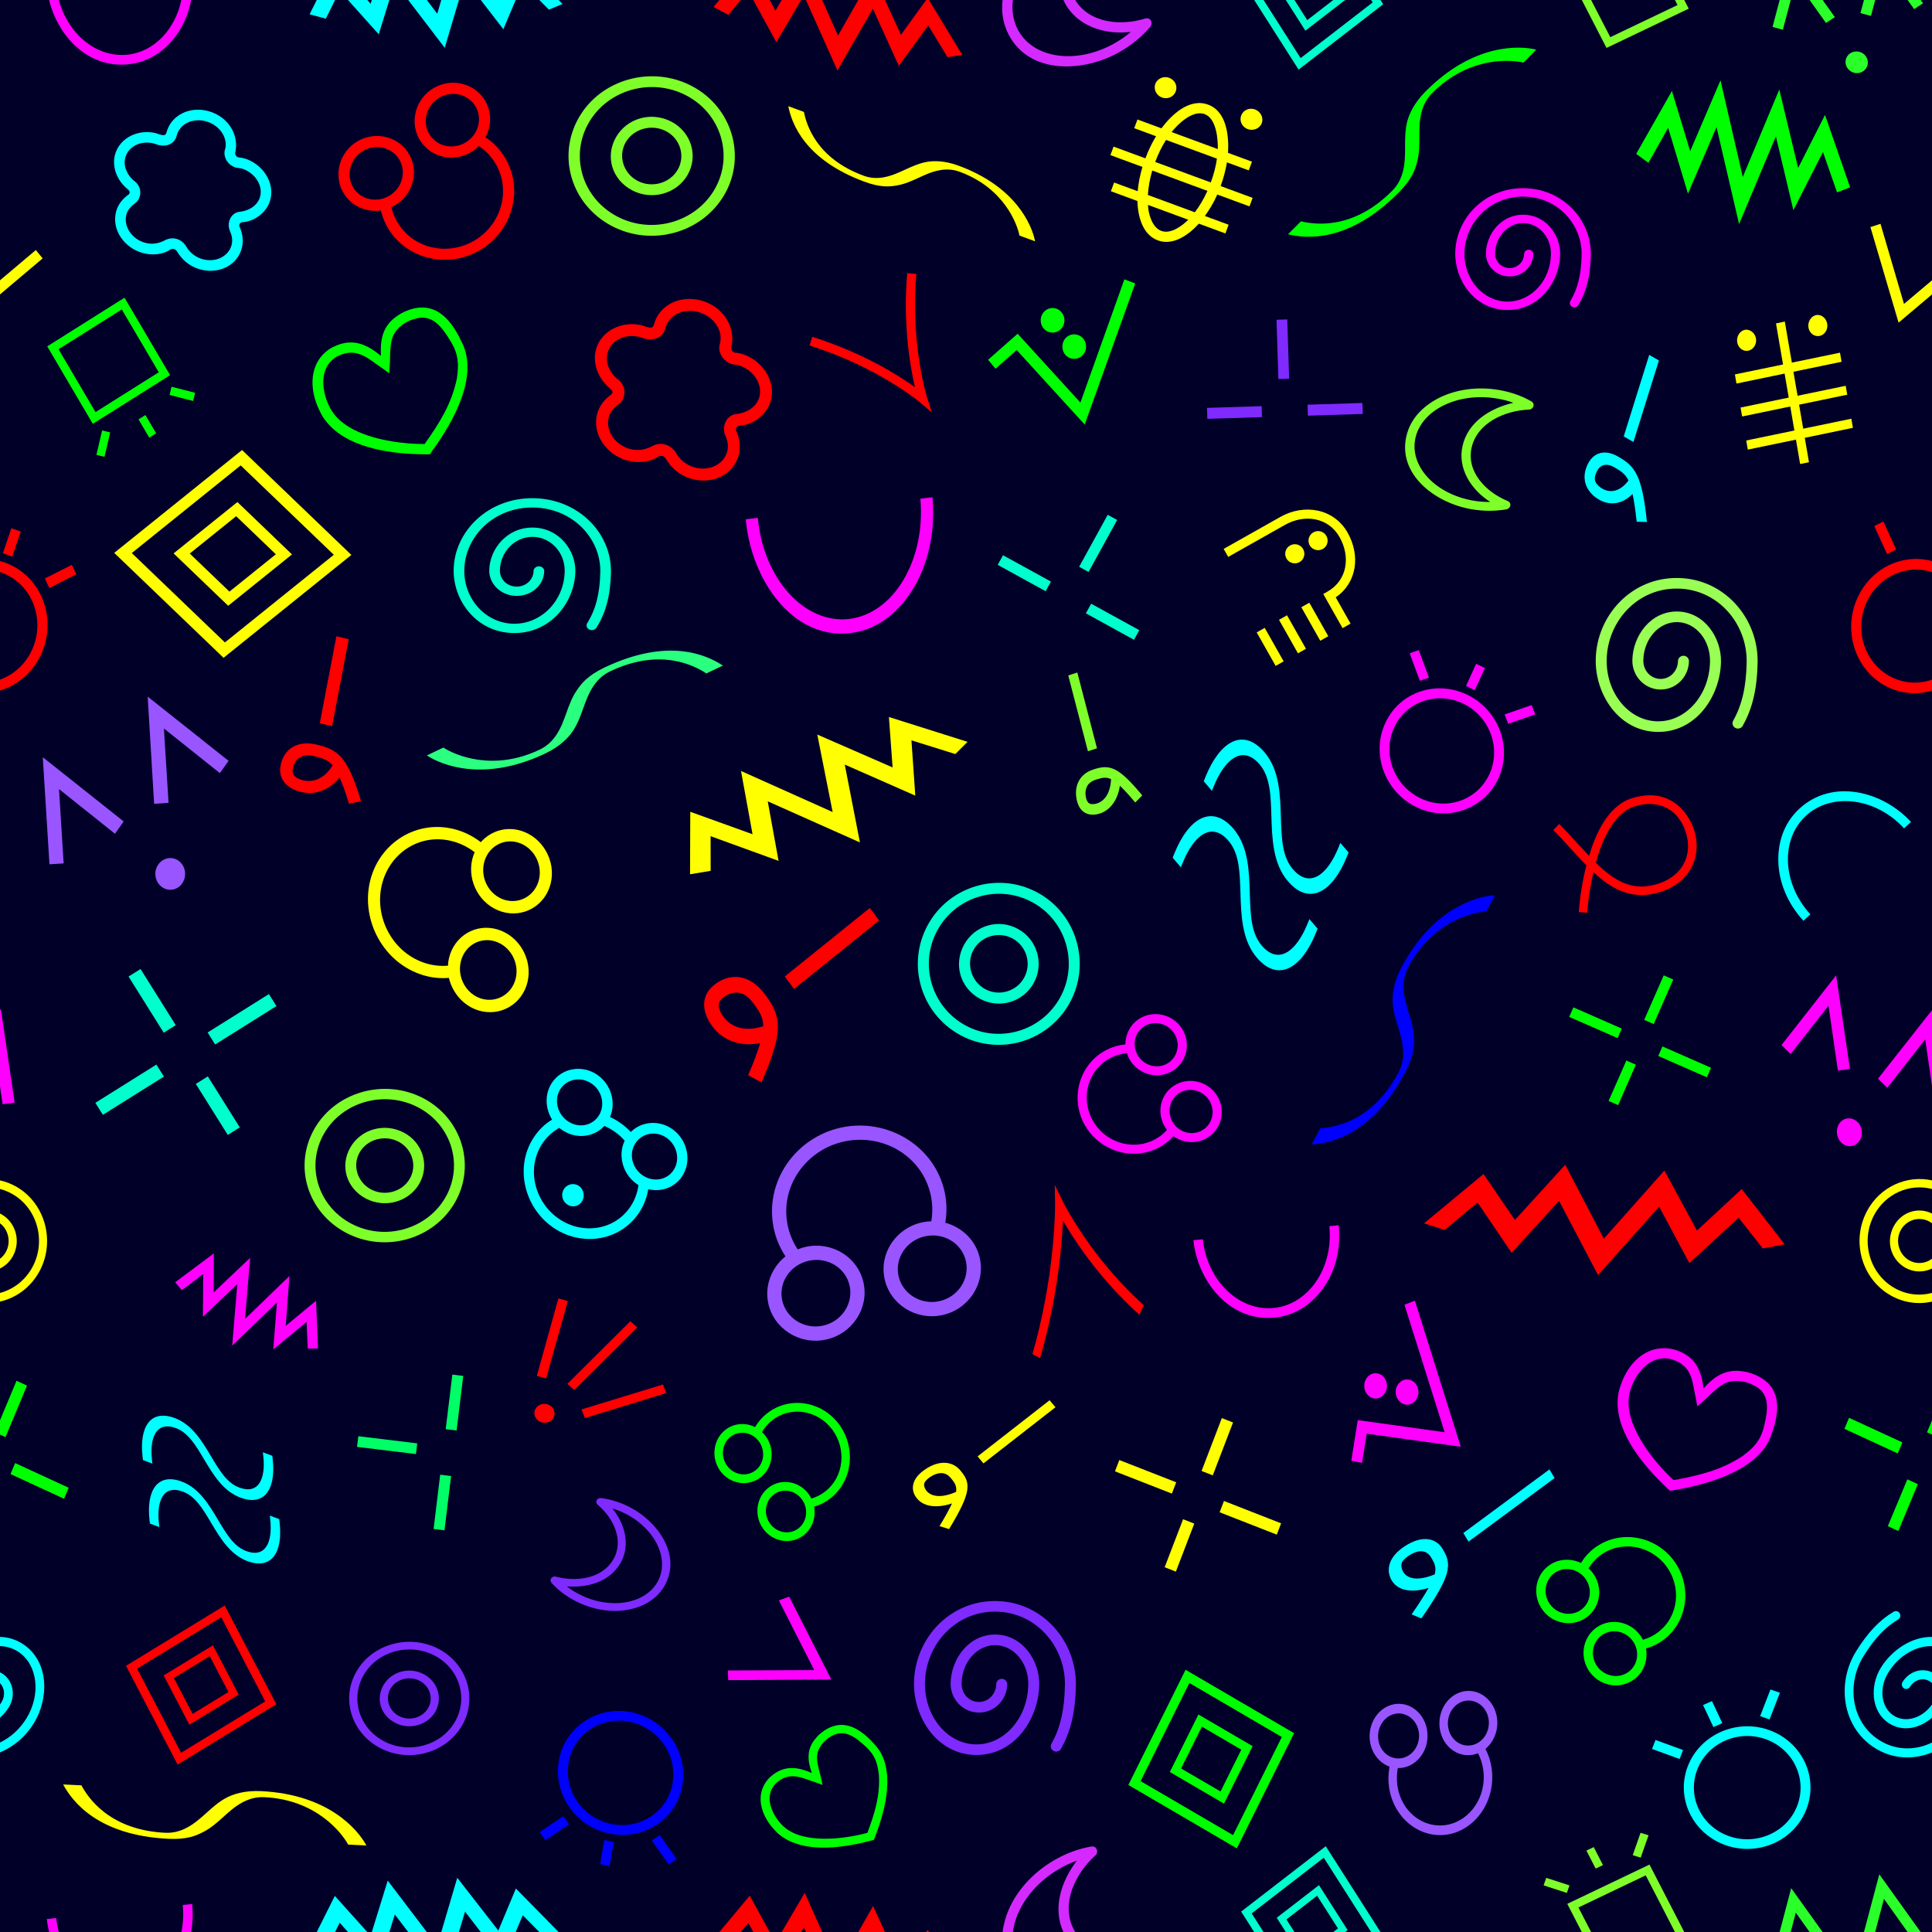 <?xml version="1.0" encoding="UTF-8" standalone="no"?>
<!DOCTYPE svg PUBLIC "-//W3C//DTD SVG 1.1//EN" "http://www.w3.org/Graphics/SVG/1.1/DTD/svg11.dtd">
<svg width="100%" height="100%" viewBox="0 0 2000 2000" version="1.1" xmlns="http://www.w3.org/2000/svg" xmlns:xlink="http://www.w3.org/1999/xlink" xml:space="preserve" xmlns:serif="http://www.serif.com/" style="fill-rule:evenodd;clip-rule:evenodd;stroke-linejoin:round;stroke-miterlimit:2;">
    <rect x="0" y="0" width="2000" height="2000" fill="#333333" stroke="none"/>
    <g transform="matrix(0.926,0,0,0.926,2.27374e-13,6.6791e-13)">
        <rect x="0" y="0" width="2160" height="2160" style="fill:rgb(0,0,41);"/>
    </g>
    <g transform="matrix(201.302,88.348,-88.348,201.302,1586.3,1105.08)">
        <path d="M0.771,-0.288L0.771,-0.337L0.521,-0.337L0.521,-0.288L0.771,-0.288ZM0.063,-0.337L0.063,-0.288L0.312,-0.288L0.312,-0.337L0.063,-0.337ZM0.392,-0.646L0.392,-0.417L0.441,-0.417L0.441,-0.646L0.392,-0.646ZM0.441,-0L0.441,-0.208L0.392,-0.208L0.392,-0L0.441,-0Z" style="fill:rgb(0,255,0);fill-rule:nonzero;"/>
    </g>
    <g transform="matrix(253.787,-159.009,159.009,253.787,136.298,1237.19)">
        <path d="M0.771,-0.288L0.771,-0.337L0.521,-0.337L0.521,-0.288L0.771,-0.288ZM0.063,-0.337L0.063,-0.288L0.312,-0.288L0.312,-0.337L0.063,-0.337ZM0.392,-0.646L0.392,-0.417L0.441,-0.417L0.441,-0.646L0.392,-0.646ZM0.441,-0L0.441,-0.208L0.392,-0.208L0.392,-0L0.441,-0Z" style="fill:rgb(0,255,204);fill-rule:nonzero;"/>
    </g>
    <g transform="matrix(177.184,128.145,-120.634,179.357,502.954,1208.1)">
        <path d="M0.135,-0.37C0.118,-0.333 0.11,-0.293 0.11,-0.252C0.11,-0.085 0.252,0.046 0.417,0.046C0.582,0.046 0.723,-0.084 0.723,-0.252C0.723,-0.293 0.714,-0.333 0.697,-0.37C0.755,-0.394 0.796,-0.449 0.796,-0.514C0.796,-0.6 0.723,-0.671 0.635,-0.671C0.556,-0.671 0.491,-0.615 0.477,-0.543C0.457,-0.547 0.437,-0.549 0.417,-0.549C0.396,-0.549 0.376,-0.547 0.356,-0.543C0.342,-0.615 0.277,-0.671 0.198,-0.671C0.11,-0.671 0.037,-0.6 0.037,-0.514C0.037,-0.449 0.078,-0.394 0.135,-0.37ZM0.185,-0.358L0.198,-0.358C0.279,-0.358 0.346,-0.417 0.357,-0.492C0.377,-0.497 0.397,-0.499 0.417,-0.499C0.437,-0.499 0.456,-0.497 0.476,-0.492C0.487,-0.417 0.554,-0.358 0.635,-0.358L0.648,-0.358C0.664,-0.325 0.673,-0.289 0.673,-0.252C0.673,-0.112 0.555,-0.004 0.417,-0.004C0.279,-0.004 0.16,-0.111 0.16,-0.252C0.16,-0.289 0.169,-0.325 0.185,-0.358ZM0.198,-0.621C0.259,-0.621 0.308,-0.573 0.308,-0.514C0.308,-0.455 0.259,-0.408 0.198,-0.408C0.137,-0.408 0.087,-0.455 0.087,-0.514C0.087,-0.573 0.137,-0.621 0.198,-0.621ZM0.635,-0.621C0.696,-0.621 0.746,-0.573 0.746,-0.514C0.746,-0.455 0.696,-0.408 0.635,-0.408C0.574,-0.408 0.525,-0.455 0.525,-0.514C0.525,-0.573 0.574,-0.621 0.635,-0.621ZM0.365,-0.135C0.365,-0.106 0.388,-0.083 0.417,-0.083C0.446,-0.083 0.469,-0.106 0.469,-0.135C0.469,-0.163 0.446,-0.188 0.417,-0.188C0.388,-0.188 0.365,-0.163 0.365,-0.135Z" style="fill:rgb(0,255,255);fill-rule:nonzero;"/>
    </g>
    <g transform="matrix(236.569,92.544,-91.604,238.998,1112.93,1586.13)">
        <path d="M0.771,-0.288L0.771,-0.337L0.521,-0.337L0.521,-0.288L0.771,-0.288ZM0.063,-0.337L0.063,-0.288L0.312,-0.288L0.312,-0.337L0.063,-0.337ZM0.392,-0.646L0.392,-0.417L0.441,-0.417L0.441,-0.646L0.392,-0.646ZM0.441,-0L0.441,-0.208L0.392,-0.208L0.392,-0L0.441,-0Z" style="fill:rgb(255,255,0);fill-rule:nonzero;"/>
    </g>
    <g transform="matrix(189.107,-132.128,132.128,189.107,416.718,302.345)">
        <path d="M0.13,-0.356C0.117,-0.323 0.11,-0.288 0.11,-0.252C0.11,-0.085 0.252,0.046 0.417,0.046C0.582,0.046 0.723,-0.084 0.723,-0.252C0.723,-0.288 0.716,-0.323 0.703,-0.356C0.758,-0.384 0.796,-0.44 0.796,-0.504C0.796,-0.596 0.719,-0.671 0.625,-0.671C0.531,-0.671 0.454,-0.596 0.454,-0.504C0.454,-0.412 0.531,-0.338 0.625,-0.338C0.636,-0.338 0.646,-0.339 0.656,-0.341C0.667,-0.313 0.673,-0.283 0.673,-0.252C0.673,-0.112 0.555,-0.004 0.417,-0.004C0.279,-0.004 0.16,-0.111 0.16,-0.252C0.16,-0.283 0.166,-0.313 0.177,-0.341C0.187,-0.339 0.197,-0.338 0.208,-0.338C0.302,-0.338 0.379,-0.412 0.379,-0.504C0.379,-0.596 0.302,-0.671 0.208,-0.671C0.114,-0.671 0.037,-0.596 0.037,-0.504C0.037,-0.44 0.075,-0.384 0.13,-0.356ZM0.504,-0.504C0.504,-0.568 0.558,-0.621 0.625,-0.621C0.692,-0.621 0.746,-0.568 0.746,-0.504C0.746,-0.44 0.692,-0.388 0.625,-0.388C0.558,-0.388 0.504,-0.44 0.504,-0.504ZM0.087,-0.504C0.087,-0.568 0.141,-0.621 0.208,-0.621C0.275,-0.621 0.329,-0.568 0.329,-0.504C0.329,-0.44 0.275,-0.388 0.208,-0.388C0.141,-0.388 0.087,-0.44 0.087,-0.504Z" style="fill:rgb(255,0,0);fill-rule:nonzero;"/>
    </g>
    <g transform="matrix(86.665,165.817,-168.823,85.122,1093.69,1089.9)">
        <path d="M0.13,-0.356C0.117,-0.323 0.11,-0.288 0.11,-0.252C0.11,-0.085 0.252,0.046 0.417,0.046C0.582,0.046 0.723,-0.084 0.723,-0.252C0.723,-0.288 0.716,-0.323 0.703,-0.356C0.758,-0.384 0.796,-0.44 0.796,-0.504C0.796,-0.596 0.719,-0.671 0.625,-0.671C0.531,-0.671 0.454,-0.596 0.454,-0.504C0.454,-0.412 0.531,-0.338 0.625,-0.338C0.636,-0.338 0.646,-0.339 0.656,-0.341C0.667,-0.313 0.673,-0.283 0.673,-0.252C0.673,-0.112 0.555,-0.004 0.417,-0.004C0.279,-0.004 0.16,-0.111 0.16,-0.252C0.16,-0.283 0.166,-0.313 0.177,-0.341C0.187,-0.339 0.197,-0.338 0.208,-0.338C0.302,-0.338 0.379,-0.412 0.379,-0.504C0.379,-0.596 0.302,-0.671 0.208,-0.671C0.114,-0.671 0.037,-0.596 0.037,-0.504C0.037,-0.44 0.075,-0.384 0.13,-0.356ZM0.504,-0.504C0.504,-0.568 0.558,-0.621 0.625,-0.621C0.692,-0.621 0.746,-0.568 0.746,-0.504C0.746,-0.44 0.692,-0.388 0.625,-0.388C0.558,-0.388 0.504,-0.44 0.504,-0.504ZM0.087,-0.504C0.087,-0.568 0.141,-0.621 0.208,-0.621C0.275,-0.621 0.329,-0.568 0.329,-0.504C0.329,-0.44 0.275,-0.388 0.208,-0.388C0.141,-0.388 0.087,-0.44 0.087,-0.504Z" style="fill:rgb(255,0,255);fill-rule:nonzero;"/>
    </g>
    <g transform="matrix(-106.728,-143.816,140.316,-109.39,906.649,1539.46)">
        <path d="M0.13,-0.356C0.117,-0.323 0.11,-0.288 0.11,-0.252C0.11,-0.085 0.252,0.046 0.417,0.046C0.582,0.046 0.723,-0.084 0.723,-0.252C0.723,-0.288 0.716,-0.323 0.703,-0.356C0.758,-0.384 0.796,-0.44 0.796,-0.504C0.796,-0.596 0.719,-0.671 0.625,-0.671C0.531,-0.671 0.454,-0.596 0.454,-0.504C0.454,-0.412 0.531,-0.338 0.625,-0.338C0.636,-0.338 0.646,-0.339 0.656,-0.341C0.667,-0.313 0.673,-0.283 0.673,-0.252C0.673,-0.112 0.555,-0.004 0.417,-0.004C0.279,-0.004 0.16,-0.111 0.16,-0.252C0.16,-0.283 0.166,-0.313 0.177,-0.341C0.187,-0.339 0.197,-0.338 0.208,-0.338C0.302,-0.338 0.379,-0.412 0.379,-0.504C0.379,-0.596 0.302,-0.671 0.208,-0.671C0.114,-0.671 0.037,-0.596 0.037,-0.504C0.037,-0.44 0.075,-0.384 0.13,-0.356ZM0.504,-0.504C0.504,-0.568 0.558,-0.621 0.625,-0.621C0.692,-0.621 0.746,-0.568 0.746,-0.504C0.746,-0.44 0.692,-0.388 0.625,-0.388C0.558,-0.388 0.504,-0.44 0.504,-0.504ZM0.087,-0.504C0.087,-0.568 0.141,-0.621 0.208,-0.621C0.275,-0.621 0.329,-0.568 0.329,-0.504C0.329,-0.44 0.275,-0.388 0.208,-0.388C0.141,-0.388 0.087,-0.44 0.087,-0.504Z" style="fill:rgb(0,255,0);fill-rule:nonzero;"/>
    </g>
    <g transform="matrix(-117.452,-154.415,154.415,-117.452,1774.17,1684.75)">
        <path d="M0.13,-0.356C0.117,-0.323 0.11,-0.288 0.11,-0.252C0.11,-0.085 0.252,0.046 0.417,0.046C0.582,0.046 0.723,-0.084 0.723,-0.252C0.723,-0.288 0.716,-0.323 0.703,-0.356C0.758,-0.384 0.796,-0.44 0.796,-0.504C0.796,-0.596 0.719,-0.671 0.625,-0.671C0.531,-0.671 0.454,-0.596 0.454,-0.504C0.454,-0.412 0.531,-0.338 0.625,-0.338C0.636,-0.338 0.646,-0.339 0.656,-0.341C0.667,-0.313 0.673,-0.283 0.673,-0.252C0.673,-0.112 0.555,-0.004 0.417,-0.004C0.279,-0.004 0.16,-0.111 0.16,-0.252C0.16,-0.283 0.166,-0.313 0.177,-0.341C0.187,-0.339 0.197,-0.338 0.208,-0.338C0.302,-0.338 0.379,-0.412 0.379,-0.504C0.379,-0.596 0.302,-0.671 0.208,-0.671C0.114,-0.671 0.037,-0.596 0.037,-0.504C0.037,-0.44 0.075,-0.384 0.13,-0.356ZM0.504,-0.504C0.504,-0.568 0.558,-0.621 0.625,-0.621C0.692,-0.621 0.746,-0.568 0.746,-0.504C0.746,-0.44 0.692,-0.388 0.625,-0.388C0.558,-0.388 0.504,-0.44 0.504,-0.504ZM0.087,-0.504C0.087,-0.568 0.141,-0.621 0.208,-0.621C0.275,-0.621 0.329,-0.568 0.329,-0.504C0.329,-0.44 0.275,-0.388 0.208,-0.388C0.141,-0.388 0.087,-0.44 0.087,-0.504Z" style="fill:rgb(0,255,0);fill-rule:nonzero;"/>
    </g>
    <g transform="matrix(-57.703,245.17,-244.226,-73.876,418.303,813.65)">
        <path d="M0.13,-0.356C0.117,-0.323 0.11,-0.288 0.11,-0.252C0.11,-0.085 0.252,0.046 0.417,0.046C0.582,0.046 0.723,-0.084 0.723,-0.252C0.723,-0.288 0.716,-0.323 0.703,-0.356C0.758,-0.384 0.796,-0.44 0.796,-0.504C0.796,-0.596 0.719,-0.671 0.625,-0.671C0.531,-0.671 0.454,-0.596 0.454,-0.504C0.454,-0.412 0.531,-0.338 0.625,-0.338C0.636,-0.338 0.646,-0.339 0.656,-0.341C0.667,-0.313 0.673,-0.283 0.673,-0.252C0.673,-0.112 0.555,-0.004 0.417,-0.004C0.279,-0.004 0.16,-0.111 0.16,-0.252C0.16,-0.283 0.166,-0.313 0.177,-0.341C0.187,-0.339 0.197,-0.338 0.208,-0.338C0.302,-0.338 0.379,-0.412 0.379,-0.504C0.379,-0.596 0.302,-0.671 0.208,-0.671C0.114,-0.671 0.037,-0.596 0.037,-0.504C0.037,-0.44 0.075,-0.384 0.13,-0.356ZM0.504,-0.504C0.504,-0.568 0.558,-0.621 0.625,-0.621C0.692,-0.621 0.746,-0.568 0.746,-0.504C0.746,-0.44 0.692,-0.388 0.625,-0.388C0.558,-0.388 0.504,-0.44 0.504,-0.504ZM0.087,-0.504C0.087,-0.568 0.141,-0.621 0.208,-0.621C0.275,-0.621 0.329,-0.568 0.329,-0.504C0.329,-0.44 0.275,-0.388 0.208,-0.388C0.141,-0.388 0.087,-0.44 0.087,-0.504Z" style="fill:rgb(255,255,0);fill-rule:nonzero;"/>
    </g>
    <g transform="matrix(199.262,109.562,-109.562,199.262,1007.02,601.952)">
        <path d="M0.392,-0.292L0.441,-0.292L0.441,-0.562L0.392,-0.562L0.392,-0.292ZM0.771,-0.121L0.771,-0.171L0.521,-0.171L0.521,-0.121L0.771,-0.121ZM0.312,-0.121L0.312,-0.171L0.063,-0.171L0.063,-0.121L0.312,-0.121Z" style="fill:rgb(0,255,204);fill-rule:nonzero;"/>
    </g>
    <g transform="matrix(166.12,-93.745,93.846,165.941,1305.45,693.263)">
        <path d="M0.146,-0.621L0.5,-0.621C0.62,-0.621 0.725,-0.543 0.725,-0.417C0.725,-0.297 0.648,-0.192 0.521,-0.192L0.496,-0.192L0.496,0.021L0.546,0.021L0.546,-0.143C0.685,-0.155 0.775,-0.274 0.775,-0.417C0.775,-0.568 0.648,-0.671 0.5,-0.671L0.146,-0.671L0.146,-0.621ZM0.357,-0.188L0.357,0.021L0.407,0.021L0.407,-0.188L0.357,-0.188ZM0.268,0.021L0.268,-0.188L0.218,-0.188L0.218,0.021L0.268,0.021ZM0.079,-0.188L0.079,0.021L0.129,0.021L0.129,-0.188L0.079,-0.188ZM0.469,-0.406C0.498,-0.406 0.521,-0.43 0.521,-0.458C0.521,-0.487 0.498,-0.51 0.469,-0.51C0.44,-0.51 0.417,-0.487 0.417,-0.458C0.417,-0.43 0.44,-0.406 0.469,-0.406ZM0.562,-0.458C0.562,-0.43 0.586,-0.406 0.614,-0.406C0.643,-0.406 0.666,-0.43 0.666,-0.458C0.666,-0.487 0.643,-0.51 0.614,-0.51C0.586,-0.51 0.562,-0.487 0.562,-0.458Z" style="fill:rgb(255,255,0);fill-rule:nonzero;"/>
    </g>
    <g transform="matrix(199.262,109.562,-109.562,199.262,915.594,1016.43)">
        <path d="M0.048,-0.323C0.048,-0.119 0.213,0.046 0.417,0.046C0.621,0.046 0.785,-0.12 0.785,-0.323C0.785,-0.525 0.62,-0.692 0.417,-0.692C0.214,-0.692 0.048,-0.526 0.048,-0.323ZM0.417,-0.642C0.593,-0.642 0.735,-0.498 0.735,-0.323C0.735,-0.148 0.593,-0.004 0.417,-0.004C0.241,-0.004 0.098,-0.147 0.098,-0.323C0.098,-0.499 0.241,-0.642 0.417,-0.642ZM0.236,-0.323C0.236,-0.221 0.315,-0.142 0.417,-0.142C0.517,-0.142 0.598,-0.223 0.598,-0.323C0.598,-0.423 0.517,-0.504 0.417,-0.504C0.316,-0.504 0.236,-0.424 0.236,-0.323ZM0.417,-0.454C0.489,-0.454 0.548,-0.395 0.548,-0.323C0.548,-0.251 0.489,-0.192 0.417,-0.192C0.345,-0.192 0.285,-0.251 0.285,-0.323C0.285,-0.395 0.345,-0.454 0.417,-0.454Z" style="fill:rgb(0,255,204);fill-rule:nonzero;"/>
    </g>
    <g transform="matrix(187.931,-60.76,54.42,209.826,1084.59,857.555)">
        <path d="M0.285,0.009C0.348,0.009 0.397,-0.033 0.423,-0.088C0.439,-0.064 0.458,-0.031 0.479,0.011L0.524,-0.011C0.481,-0.097 0.45,-0.143 0.419,-0.169C0.384,-0.198 0.35,-0.201 0.308,-0.201C0.234,-0.201 0.185,-0.154 0.185,-0.08C0.185,-0.02 0.229,0.009 0.285,0.009ZM0.306,-0.666L0.306,-0.292L0.356,-0.292L0.356,-0.666L0.306,-0.666ZM0.252,-0.13C0.264,-0.144 0.284,-0.151 0.308,-0.151L0.31,-0.151C0.346,-0.151 0.366,-0.148 0.387,-0.131C0.359,-0.051 0.307,-0.041 0.285,-0.041C0.268,-0.041 0.253,-0.045 0.245,-0.052C0.242,-0.054 0.235,-0.061 0.235,-0.08C0.235,-0.106 0.245,-0.123 0.252,-0.13Z" style="fill:rgb(127,255,42);fill-rule:nonzero;"/>
    </g>
    <g transform="matrix(201.114,115.337,-70.519,225.65,1598.74,482.377)">
        <path d="M0.285,0.009C0.348,0.009 0.397,-0.033 0.423,-0.088C0.439,-0.064 0.458,-0.031 0.479,0.011L0.524,-0.011C0.481,-0.097 0.45,-0.143 0.419,-0.169C0.384,-0.198 0.35,-0.201 0.308,-0.201C0.234,-0.201 0.185,-0.154 0.185,-0.08C0.185,-0.02 0.229,0.009 0.285,0.009ZM0.306,-0.666L0.306,-0.292L0.356,-0.292L0.356,-0.666L0.306,-0.666ZM0.252,-0.13C0.264,-0.144 0.284,-0.151 0.308,-0.151L0.31,-0.151C0.346,-0.151 0.366,-0.148 0.387,-0.131C0.359,-0.051 0.307,-0.041 0.285,-0.041C0.268,-0.041 0.253,-0.045 0.245,-0.052C0.242,-0.054 0.235,-0.061 0.235,-0.08C0.235,-0.106 0.245,-0.123 0.252,-0.13Z" style="fill:rgb(0,255,255);fill-rule:nonzero;"/>
    </g>
    <g transform="matrix(27.407,-225.739,225.739,27.407,485.729,1601.72)">
        <path d="M0.392,-0.292L0.441,-0.292L0.441,-0.562L0.392,-0.562L0.392,-0.292ZM0.771,-0.121L0.771,-0.171L0.521,-0.171L0.521,-0.121L0.771,-0.121ZM0.312,-0.121L0.312,-0.171L0.063,-0.171L0.063,-0.121L0.312,-0.121Z" style="fill:rgb(0,255,102);fill-rule:nonzero;"/>
    </g>
    <g transform="matrix(227.284,-7.169,7.169,227.284,1236.38,461.549)">
        <path d="M0.392,-0.292L0.441,-0.292L0.441,-0.562L0.392,-0.562L0.392,-0.292ZM0.771,-0.121L0.771,-0.171L0.521,-0.171L0.521,-0.121L0.771,-0.121ZM0.312,-0.121L0.312,-0.171L0.063,-0.171L0.063,-0.121L0.312,-0.121Z" style="fill:rgb(127,42,255);fill-rule:nonzero;"/>
    </g>
    <g transform="matrix(-3.494,192.339,-220.661,-3.256,481.292,505.469)">
        <path d="M0.048,-0.323C0.048,-0.11 0.232,0.046 0.439,0.046C0.601,0.046 0.775,-0.063 0.775,-0.24C0.775,-0.417 0.601,-0.525 0.439,-0.525C0.326,-0.525 0.206,-0.446 0.206,-0.323C0.206,-0.201 0.324,-0.121 0.439,-0.121C0.514,-0.121 0.575,-0.179 0.575,-0.25C0.575,-0.322 0.514,-0.379 0.439,-0.379C0.426,-0.379 0.414,-0.368 0.414,-0.354C0.414,-0.34 0.426,-0.329 0.439,-0.329C0.487,-0.329 0.525,-0.294 0.525,-0.25C0.525,-0.206 0.487,-0.171 0.439,-0.171C0.338,-0.171 0.256,-0.239 0.256,-0.323C0.256,-0.407 0.338,-0.475 0.439,-0.475C0.597,-0.475 0.725,-0.37 0.725,-0.24C0.725,-0.11 0.597,-0.004 0.439,-0.004C0.26,-0.004 0.098,-0.137 0.098,-0.323C0.098,-0.508 0.26,-0.642 0.439,-0.642C0.555,-0.642 0.642,-0.624 0.716,-0.585C0.72,-0.583 0.724,-0.582 0.728,-0.582C0.74,-0.582 0.753,-0.592 0.753,-0.607C0.753,-0.616 0.748,-0.625 0.739,-0.629C0.658,-0.672 0.563,-0.692 0.439,-0.692C0.233,-0.692 0.048,-0.536 0.048,-0.323Z" style="fill:rgb(0,255,204);fill-rule:nonzero;"/>
    </g>
    <g transform="matrix(167.667,160.917,-196.031,157.784,109.898,555.696)">
        <path d="M0.754,0.025L0.754,-0.65L0.079,-0.65L0.079,0.025L0.754,0.025ZM0.129,-0.025L0.129,-0.6L0.704,-0.6L0.704,-0.025L0.129,-0.025ZM0.585,-0.144L0.585,-0.481L0.248,-0.481L0.248,-0.144L0.585,-0.144ZM0.294,-0.19L0.294,-0.435L0.539,-0.435L0.539,-0.19L0.294,-0.19Z" style="fill:rgb(255,255,0);fill-rule:nonzero;"/>
    </g>
    <g transform="matrix(-87.787,176.652,-166.444,-97.256,1238.4,1717.02)">
        <path d="M0.754,0.025L0.754,-0.65L0.079,-0.65L0.079,0.025L0.754,0.025ZM0.129,-0.025L0.129,-0.6L0.704,-0.6L0.704,-0.025L0.129,-0.025ZM0.585,-0.144L0.585,-0.481L0.248,-0.481L0.248,-0.144L0.585,-0.144ZM0.294,-0.19L0.294,-0.435L0.539,-0.435L0.539,-0.19L0.294,-0.19Z" style="fill:rgb(0,255,0);fill-rule:nonzero;"/>
    </g>
    <g transform="matrix(148.237,130.147,-136.681,135.943,497.618,1412.98)">
        <path d="M0.392,-0.708L0.392,-0.231L0.441,-0.231L0.441,-0.708L0.392,-0.708ZM0.249,-0.155L0.293,-0.178L0.085,-0.568L0.04,-0.545L0.249,-0.155ZM0.54,-0.178L0.585,-0.155L0.793,-0.545L0.749,-0.568L0.54,-0.178ZM0.417,0.021C0.446,0.021 0.469,-0.002 0.469,-0.031C0.469,-0.059 0.446,-0.083 0.417,-0.083C0.388,-0.083 0.365,-0.059 0.365,-0.031C0.365,-0.002 0.388,0.021 0.417,0.021Z" style="fill:rgb(255,0,0);fill-rule:nonzero;"/>
    </g>
    <g transform="matrix(79.119,151.433,-151.435,92.492,127.975,1710.17)">
        <path d="M0.754,0.025L0.754,-0.65L0.079,-0.65L0.079,0.025L0.754,0.025ZM0.129,-0.025L0.129,-0.6L0.704,-0.6L0.704,-0.025L0.129,-0.025ZM0.585,-0.144L0.585,-0.481L0.248,-0.481L0.248,-0.144L0.585,-0.144ZM0.294,-0.19L0.294,-0.435L0.539,-0.435L0.539,-0.19L0.294,-0.19Z" style="fill:rgb(255,0,0);fill-rule:nonzero;"/>
    </g>
    <g transform="matrix(-3.596,219.635,-227.091,-3.718,958.188,1645.64)">
        <path d="M0.048,-0.323C0.048,-0.11 0.232,0.046 0.439,0.046C0.601,0.046 0.775,-0.063 0.775,-0.24C0.775,-0.417 0.601,-0.525 0.439,-0.525C0.326,-0.525 0.206,-0.446 0.206,-0.323C0.206,-0.201 0.324,-0.121 0.439,-0.121C0.514,-0.121 0.575,-0.179 0.575,-0.25C0.575,-0.322 0.514,-0.379 0.439,-0.379C0.426,-0.379 0.414,-0.368 0.414,-0.354C0.414,-0.34 0.426,-0.329 0.439,-0.329C0.487,-0.329 0.525,-0.294 0.525,-0.25C0.525,-0.206 0.487,-0.171 0.439,-0.171C0.338,-0.171 0.256,-0.239 0.256,-0.323C0.256,-0.407 0.338,-0.475 0.439,-0.475C0.597,-0.475 0.725,-0.37 0.725,-0.24C0.725,-0.11 0.597,-0.004 0.439,-0.004C0.26,-0.004 0.098,-0.137 0.098,-0.323C0.098,-0.508 0.26,-0.642 0.439,-0.642C0.555,-0.642 0.642,-0.624 0.716,-0.585C0.72,-0.583 0.724,-0.582 0.728,-0.582C0.74,-0.582 0.753,-0.592 0.753,-0.607C0.753,-0.616 0.748,-0.625 0.739,-0.629C0.658,-0.672 0.563,-0.692 0.439,-0.692C0.233,-0.692 0.048,-0.536 0.048,-0.323Z" style="fill:rgb(127,42,255);fill-rule:nonzero;"/>
    </g>
    <g transform="matrix(-3.596,219.635,-227.091,-3.718,1663.91,586.581)">
        <path d="M0.048,-0.323C0.048,-0.11 0.232,0.046 0.439,0.046C0.601,0.046 0.775,-0.063 0.775,-0.24C0.775,-0.417 0.601,-0.525 0.439,-0.525C0.326,-0.525 0.206,-0.446 0.206,-0.323C0.206,-0.201 0.324,-0.121 0.439,-0.121C0.514,-0.121 0.575,-0.179 0.575,-0.25C0.575,-0.322 0.514,-0.379 0.439,-0.379C0.426,-0.379 0.414,-0.368 0.414,-0.354C0.414,-0.34 0.426,-0.329 0.439,-0.329C0.487,-0.329 0.525,-0.294 0.525,-0.25C0.525,-0.206 0.487,-0.171 0.439,-0.171C0.338,-0.171 0.256,-0.239 0.256,-0.323C0.256,-0.407 0.338,-0.475 0.439,-0.475C0.597,-0.475 0.725,-0.37 0.725,-0.24C0.725,-0.11 0.597,-0.004 0.439,-0.004C0.26,-0.004 0.098,-0.137 0.098,-0.323C0.098,-0.508 0.26,-0.642 0.439,-0.642C0.555,-0.642 0.642,-0.624 0.716,-0.585C0.72,-0.583 0.724,-0.582 0.728,-0.582C0.74,-0.582 0.753,-0.592 0.753,-0.607C0.753,-0.616 0.748,-0.625 0.739,-0.629C0.658,-0.672 0.563,-0.692 0.439,-0.692C0.233,-0.692 0.048,-0.536 0.048,-0.323Z" style="fill:rgb(153,255,85);fill-rule:nonzero;"/>
    </g>
    <g transform="matrix(381.501,-182.044,189.638,211.178,748.566,967.429)">
        <path d="M0.417,-0.092L0.521,-0.384L0.602,-0.162L0.689,-0.358L0.749,-0.239L0.793,-0.261L0.686,-0.475L0.607,-0.296L0.52,-0.532L0.417,-0.241L0.313,-0.532L0.227,-0.296L0.147,-0.475L0.04,-0.261L0.085,-0.239L0.144,-0.358L0.231,-0.162L0.312,-0.384L0.417,-0.092Z" style="fill:rgb(255,255,0);fill-rule:nonzero;"/>
    </g>
    <g transform="matrix(196.316,91.013,-88.745,185.248,150.342,1372.11)">
        <path d="M0.417,-0.092L0.521,-0.384L0.602,-0.162L0.689,-0.358L0.749,-0.239L0.793,-0.261L0.686,-0.475L0.607,-0.296L0.52,-0.532L0.417,-0.241L0.313,-0.532L0.227,-0.296L0.147,-0.475L0.04,-0.261L0.085,-0.239L0.144,-0.358L0.231,-0.162L0.312,-0.384L0.417,-0.092Z" style="fill:rgb(255,0,255);fill-rule:nonzero;"/>
    </g>
    <g transform="matrix(185.185,90.158,-83.713,183.508,1392.73,789.421)">
        <path d="M0.417,0.046C0.591,0.046 0.733,-0.097 0.733,-0.271C0.733,-0.446 0.592,-0.587 0.417,-0.587C0.242,-0.587 0.1,-0.447 0.1,-0.271C0.1,-0.096 0.242,0.046 0.417,0.046ZM0.15,-0.271C0.15,-0.418 0.27,-0.537 0.417,-0.537C0.564,-0.537 0.683,-0.418 0.683,-0.271C0.683,-0.124 0.565,-0.004 0.417,-0.004C0.269,-0.004 0.15,-0.123 0.15,-0.271ZM0.664,-0.545L0.768,-0.649L0.732,-0.684L0.628,-0.58L0.664,-0.545ZM0.17,-0.545L0.205,-0.58L0.101,-0.684L0.066,-0.649L0.17,-0.545ZM0.441,-0.625L0.441,-0.75L0.392,-0.75L0.392,-0.625L0.441,-0.625Z" style="fill:rgb(255,0,255);fill-rule:nonzero;"/>
    </g>
    <g transform="matrix(495.852,28.802,-40.029,252.875,1443.84,1331.25)">
        <path d="M0.417,-0.092L0.521,-0.384L0.602,-0.162L0.689,-0.358L0.749,-0.239L0.793,-0.261L0.686,-0.475L0.607,-0.296L0.52,-0.532L0.417,-0.241L0.313,-0.532L0.227,-0.296L0.147,-0.475L0.04,-0.261L0.085,-0.239L0.144,-0.358L0.231,-0.162L0.312,-0.384L0.417,-0.092Z" style="fill:rgb(255,0,0);fill-rule:nonzero;"/>
    </g>
    <g transform="matrix(294.047,45.989,-25.768,327.367,1675.3,242.905)">
        <path d="M0.417,-0.092L0.521,-0.384L0.602,-0.162L0.689,-0.358L0.749,-0.239L0.793,-0.261L0.686,-0.475L0.607,-0.296L0.52,-0.532L0.417,-0.241L0.313,-0.532L0.227,-0.296L0.147,-0.475L0.04,-0.261L0.085,-0.239L0.144,-0.358L0.231,-0.162L0.312,-0.384L0.417,-0.092Z" style="fill:rgb(0,255,0);fill-rule:nonzero;"/>
    </g>
    <g transform="matrix(-288.728,60.752,-60.752,-288.728,994.466,1155.08)">
        <path d="M0.13,-0.356C0.117,-0.323 0.11,-0.288 0.11,-0.252C0.11,-0.085 0.252,0.046 0.417,0.046C0.582,0.046 0.723,-0.084 0.723,-0.252C0.723,-0.288 0.716,-0.323 0.703,-0.356C0.758,-0.384 0.796,-0.44 0.796,-0.504C0.796,-0.596 0.719,-0.671 0.625,-0.671C0.531,-0.671 0.454,-0.596 0.454,-0.504C0.454,-0.412 0.531,-0.338 0.625,-0.338C0.636,-0.338 0.646,-0.339 0.656,-0.341C0.667,-0.313 0.673,-0.283 0.673,-0.252C0.673,-0.112 0.555,-0.004 0.417,-0.004C0.279,-0.004 0.16,-0.111 0.16,-0.252C0.16,-0.283 0.166,-0.313 0.177,-0.341C0.187,-0.339 0.197,-0.338 0.208,-0.338C0.302,-0.338 0.379,-0.412 0.379,-0.504C0.379,-0.596 0.302,-0.671 0.208,-0.671C0.114,-0.671 0.037,-0.596 0.037,-0.504C0.037,-0.44 0.075,-0.384 0.13,-0.356ZM0.504,-0.504C0.504,-0.568 0.558,-0.621 0.625,-0.621C0.692,-0.621 0.746,-0.568 0.746,-0.504C0.746,-0.44 0.692,-0.388 0.625,-0.388C0.558,-0.388 0.504,-0.44 0.504,-0.504ZM0.087,-0.504C0.087,-0.568 0.141,-0.621 0.208,-0.621C0.275,-0.621 0.329,-0.568 0.329,-0.504C0.329,-0.44 0.275,-0.388 0.208,-0.388C0.141,-0.388 0.087,-0.44 0.087,-0.504Z" style="fill:rgb(153,85,255);fill-rule:nonzero;"/>
    </g>
    <g transform="matrix(173.26,-32.032,28.147,197.179,1425.95,1903.19)">
        <path d="M0.13,-0.356C0.117,-0.323 0.11,-0.288 0.11,-0.252C0.11,-0.085 0.252,0.046 0.417,0.046C0.582,0.046 0.723,-0.084 0.723,-0.252C0.723,-0.288 0.716,-0.323 0.703,-0.356C0.758,-0.384 0.796,-0.44 0.796,-0.504C0.796,-0.596 0.719,-0.671 0.625,-0.671C0.531,-0.671 0.454,-0.596 0.454,-0.504C0.454,-0.412 0.531,-0.338 0.625,-0.338C0.636,-0.338 0.646,-0.339 0.656,-0.341C0.667,-0.313 0.673,-0.283 0.673,-0.252C0.673,-0.112 0.555,-0.004 0.417,-0.004C0.279,-0.004 0.16,-0.111 0.16,-0.252C0.16,-0.283 0.166,-0.313 0.177,-0.341C0.187,-0.339 0.197,-0.338 0.208,-0.338C0.302,-0.338 0.379,-0.412 0.379,-0.504C0.379,-0.596 0.302,-0.671 0.208,-0.671C0.114,-0.671 0.037,-0.596 0.037,-0.504C0.037,-0.44 0.075,-0.384 0.13,-0.356ZM0.504,-0.504C0.504,-0.568 0.558,-0.621 0.625,-0.621C0.692,-0.621 0.746,-0.568 0.746,-0.504C0.746,-0.44 0.692,-0.388 0.625,-0.388C0.558,-0.388 0.504,-0.44 0.504,-0.504ZM0.087,-0.504C0.087,-0.568 0.141,-0.621 0.208,-0.621C0.275,-0.621 0.329,-0.568 0.329,-0.504C0.329,-0.44 0.275,-0.388 0.208,-0.388C0.141,-0.388 0.087,-0.44 0.087,-0.504Z" style="fill:rgb(153,85,255);fill-rule:nonzero;"/>
    </g>
    <g transform="matrix(260.432,-150.45,141.249,277.398,78.394,988.527)">
        <path d="M0.523,-0.284L0.625,-0.506L0.727,-0.284L0.773,-0.305L0.625,-0.625L0.477,-0.305L0.523,-0.284ZM0.106,-0.284L0.208,-0.506L0.31,-0.284L0.356,-0.305L0.208,-0.625L0.061,-0.305L0.106,-0.284ZM0.365,-0.076C0.365,-0.048 0.388,-0.024 0.417,-0.024C0.446,-0.024 0.469,-0.048 0.469,-0.076C0.469,-0.105 0.446,-0.128 0.417,-0.128C0.388,-0.128 0.365,-0.105 0.365,-0.076Z" style="fill:rgb(153,85,255);fill-rule:nonzero;"/>
    </g>
    <g transform="matrix(-3.011,173.769,-190.161,-2.942,1516.55,185.528)">
        <path d="M0.048,-0.323C0.048,-0.11 0.232,0.046 0.439,0.046C0.601,0.046 0.775,-0.063 0.775,-0.24C0.775,-0.417 0.601,-0.525 0.439,-0.525C0.326,-0.525 0.206,-0.446 0.206,-0.323C0.206,-0.201 0.324,-0.121 0.439,-0.121C0.514,-0.121 0.575,-0.179 0.575,-0.25C0.575,-0.322 0.514,-0.379 0.439,-0.379C0.426,-0.379 0.414,-0.368 0.414,-0.354C0.414,-0.34 0.426,-0.329 0.439,-0.329C0.487,-0.329 0.525,-0.294 0.525,-0.25C0.525,-0.206 0.487,-0.171 0.439,-0.171C0.338,-0.171 0.256,-0.239 0.256,-0.323C0.256,-0.407 0.338,-0.475 0.439,-0.475C0.597,-0.475 0.725,-0.37 0.725,-0.24C0.725,-0.11 0.597,-0.004 0.439,-0.004C0.26,-0.004 0.098,-0.137 0.098,-0.323C0.098,-0.508 0.26,-0.642 0.439,-0.642C0.555,-0.642 0.642,-0.624 0.716,-0.585C0.72,-0.583 0.724,-0.582 0.728,-0.582C0.74,-0.582 0.753,-0.592 0.753,-0.607C0.753,-0.616 0.748,-0.625 0.739,-0.629C0.658,-0.672 0.563,-0.692 0.439,-0.692C0.233,-0.692 0.048,-0.536 0.048,-0.323Z" style="fill:rgb(255,0,255);fill-rule:nonzero;"/>
    </g>
    <g transform="matrix(170.25,198.565,-101.746,250.508,1202.33,880.643)">
        <path d="M0.058,-0.333L0.108,-0.333L0.108,-0.353C0.108,-0.463 0.156,-0.563 0.26,-0.563C0.325,-0.563 0.358,-0.513 0.396,-0.456C0.436,-0.396 0.481,-0.328 0.573,-0.328C0.704,-0.328 0.775,-0.445 0.775,-0.587L0.775,-0.607L0.725,-0.607L0.725,-0.587C0.725,-0.477 0.677,-0.378 0.573,-0.378C0.508,-0.378 0.475,-0.427 0.437,-0.484C0.397,-0.544 0.352,-0.613 0.26,-0.613C0.128,-0.613 0.058,-0.495 0.058,-0.353L0.058,-0.333ZM0.058,-0.037L0.058,-0.017L0.108,-0.017L0.108,-0.037C0.108,-0.147 0.156,-0.247 0.26,-0.247C0.325,-0.247 0.358,-0.198 0.396,-0.141C0.436,-0.081 0.481,-0.012 0.573,-0.012C0.704,-0.012 0.775,-0.13 0.775,-0.272L0.775,-0.292L0.725,-0.292L0.725,-0.272C0.725,-0.162 0.677,-0.062 0.573,-0.062C0.508,-0.062 0.475,-0.111 0.437,-0.168C0.397,-0.228 0.352,-0.297 0.26,-0.297C0.129,-0.297 0.058,-0.179 0.058,-0.037Z" style="fill:rgb(0,255,255);fill-rule:nonzero;"/>
    </g>
    <g transform="matrix(195.476,73.366,22.767,208.022,144.224,1576.47)">
        <path d="M0.058,-0.333L0.108,-0.333L0.108,-0.353C0.108,-0.463 0.156,-0.563 0.26,-0.563C0.325,-0.563 0.358,-0.513 0.396,-0.456C0.436,-0.396 0.481,-0.328 0.573,-0.328C0.704,-0.328 0.775,-0.445 0.775,-0.587L0.775,-0.607L0.725,-0.607L0.725,-0.587C0.725,-0.477 0.677,-0.378 0.573,-0.378C0.508,-0.378 0.475,-0.427 0.437,-0.484C0.397,-0.544 0.352,-0.613 0.26,-0.613C0.128,-0.613 0.058,-0.495 0.058,-0.353L0.058,-0.333ZM0.058,-0.037L0.058,-0.017L0.108,-0.017L0.108,-0.037C0.108,-0.147 0.156,-0.247 0.26,-0.247C0.325,-0.247 0.358,-0.198 0.396,-0.141C0.436,-0.081 0.481,-0.012 0.573,-0.012C0.704,-0.012 0.775,-0.13 0.775,-0.272L0.775,-0.292L0.725,-0.292L0.725,-0.272C0.725,-0.162 0.677,-0.062 0.573,-0.062C0.508,-0.062 0.475,-0.111 0.437,-0.168C0.397,-0.228 0.352,-0.297 0.26,-0.297C0.129,-0.297 0.058,-0.179 0.058,-0.037Z" style="fill:rgb(0,255,255);fill-rule:nonzero;"/>
    </g>
    <g transform="matrix(255.317,-30.175,26.357,292.303,776.026,691.004)">
        <path d="M0.417,-0.079C0.536,-0.079 0.626,-0.14 0.686,-0.21C0.749,-0.284 0.795,-0.391 0.795,-0.521L0.746,-0.521C0.746,-0.305 0.598,-0.129 0.417,-0.129C0.236,-0.129 0.087,-0.305 0.087,-0.521L0.038,-0.521C0.038,-0.305 0.183,-0.079 0.417,-0.079Z" style="fill:rgb(255,0,255);fill-rule:nonzero;"/>
    </g>
    <g transform="matrix(198.704,-20.513,20.513,198.704,1238.56,1388.2)">
        <path d="M0.417,-0.079C0.536,-0.079 0.626,-0.14 0.686,-0.21C0.749,-0.284 0.795,-0.391 0.795,-0.521L0.746,-0.521C0.746,-0.305 0.598,-0.129 0.417,-0.129C0.236,-0.129 0.087,-0.305 0.087,-0.521L0.038,-0.521C0.038,-0.305 0.183,-0.079 0.417,-0.079Z" style="fill:rgb(255,0,255);fill-rule:nonzero;"/>
    </g>
    <g transform="matrix(188.566,-82.854,85.745,182.567,1753.38,1934.46)">
        <path d="M0.417,0.046C0.591,0.046 0.733,-0.097 0.733,-0.271C0.733,-0.446 0.592,-0.587 0.417,-0.587C0.242,-0.587 0.1,-0.447 0.1,-0.271C0.1,-0.096 0.242,0.046 0.417,0.046ZM0.15,-0.271C0.15,-0.418 0.27,-0.537 0.417,-0.537C0.564,-0.537 0.683,-0.418 0.683,-0.271C0.683,-0.124 0.565,-0.004 0.417,-0.004C0.269,-0.004 0.15,-0.123 0.15,-0.271ZM0.664,-0.545L0.768,-0.649L0.732,-0.684L0.628,-0.58L0.664,-0.545ZM0.17,-0.545L0.205,-0.58L0.101,-0.684L0.066,-0.649L0.17,-0.545ZM0.441,-0.625L0.441,-0.75L0.392,-0.75L0.392,-0.625L0.441,-0.625Z" style="fill:rgb(0,255,255);fill-rule:nonzero;"/>
    </g>
    <g transform="matrix(-202.111,-39.662,33.863,-198.837,735.772,1798.04)">
        <path d="M0.417,0.046C0.591,0.046 0.733,-0.097 0.733,-0.271C0.733,-0.446 0.592,-0.587 0.417,-0.587C0.242,-0.587 0.1,-0.447 0.1,-0.271C0.1,-0.096 0.242,0.046 0.417,0.046ZM0.15,-0.271C0.15,-0.418 0.27,-0.537 0.417,-0.537C0.564,-0.537 0.683,-0.418 0.683,-0.271C0.683,-0.124 0.565,-0.004 0.417,-0.004C0.269,-0.004 0.15,-0.123 0.15,-0.271ZM0.664,-0.545L0.768,-0.649L0.732,-0.684L0.628,-0.58L0.664,-0.545ZM0.17,-0.545L0.205,-0.58L0.101,-0.684L0.066,-0.649L0.17,-0.545ZM0.441,-0.625L0.441,-0.75L0.392,-0.75L0.392,-0.625L0.441,-0.625Z" style="fill:rgb(0,0,255);fill-rule:nonzero;"/>
    </g>
    <g transform="matrix(197.228,103.74,-108.444,188.674,281.1,1224.28)">
        <path d="M0.048,-0.323C0.048,-0.119 0.213,0.046 0.417,0.046C0.621,0.046 0.785,-0.12 0.785,-0.323C0.785,-0.525 0.62,-0.692 0.417,-0.692C0.214,-0.692 0.048,-0.526 0.048,-0.323ZM0.417,-0.642C0.593,-0.642 0.735,-0.498 0.735,-0.323C0.735,-0.148 0.593,-0.004 0.417,-0.004C0.241,-0.004 0.098,-0.147 0.098,-0.323C0.098,-0.499 0.241,-0.642 0.417,-0.642ZM0.236,-0.323C0.236,-0.221 0.315,-0.142 0.417,-0.142C0.517,-0.142 0.598,-0.223 0.598,-0.323C0.598,-0.423 0.517,-0.504 0.417,-0.504C0.316,-0.504 0.236,-0.424 0.236,-0.323ZM0.417,-0.454C0.489,-0.454 0.548,-0.395 0.548,-0.323C0.548,-0.251 0.489,-0.192 0.417,-0.192C0.345,-0.192 0.285,-0.251 0.285,-0.323C0.285,-0.395 0.345,-0.454 0.417,-0.454Z" style="fill:rgb(127,255,42);fill-rule:nonzero;"/>
    </g>
    <g transform="matrix(204.715,107.856,-112.561,196.158,553.034,179.897)">
        <path d="M0.048,-0.323C0.048,-0.119 0.213,0.046 0.417,0.046C0.621,0.046 0.785,-0.12 0.785,-0.323C0.785,-0.525 0.62,-0.692 0.417,-0.692C0.214,-0.692 0.048,-0.526 0.048,-0.323ZM0.417,-0.642C0.593,-0.642 0.735,-0.498 0.735,-0.323C0.735,-0.148 0.593,-0.004 0.417,-0.004C0.241,-0.004 0.098,-0.147 0.098,-0.323C0.098,-0.499 0.241,-0.642 0.417,-0.642ZM0.236,-0.323C0.236,-0.221 0.315,-0.142 0.417,-0.142C0.517,-0.142 0.598,-0.223 0.598,-0.323C0.598,-0.423 0.517,-0.504 0.417,-0.504C0.316,-0.504 0.236,-0.424 0.236,-0.323ZM0.417,-0.454C0.489,-0.454 0.548,-0.395 0.548,-0.323C0.548,-0.251 0.489,-0.192 0.417,-0.192C0.345,-0.192 0.285,-0.251 0.285,-0.323C0.285,-0.395 0.345,-0.454 0.417,-0.454Z" style="fill:rgb(127,255,42);fill-rule:nonzero;"/>
    </g>
    <g transform="matrix(147.912,76.635,-81.328,139.377,335.828,1771.3)">
        <path d="M0.048,-0.323C0.048,-0.119 0.213,0.046 0.417,0.046C0.621,0.046 0.785,-0.12 0.785,-0.323C0.785,-0.525 0.62,-0.692 0.417,-0.692C0.214,-0.692 0.048,-0.526 0.048,-0.323ZM0.417,-0.642C0.593,-0.642 0.735,-0.498 0.735,-0.323C0.735,-0.148 0.593,-0.004 0.417,-0.004C0.241,-0.004 0.098,-0.147 0.098,-0.323C0.098,-0.499 0.241,-0.642 0.417,-0.642ZM0.236,-0.323C0.236,-0.221 0.315,-0.142 0.417,-0.142C0.517,-0.142 0.598,-0.223 0.598,-0.323C0.598,-0.423 0.517,-0.504 0.417,-0.504C0.316,-0.504 0.236,-0.424 0.236,-0.323ZM0.417,-0.454C0.489,-0.454 0.548,-0.395 0.548,-0.323C0.548,-0.251 0.489,-0.192 0.417,-0.192C0.345,-0.192 0.285,-0.251 0.285,-0.323C0.285,-0.395 0.345,-0.454 0.417,-0.454Z" style="fill:rgb(127,42,255);fill-rule:nonzero;"/>
    </g>
    <g transform="matrix(147.912,76.635,-81.328,139.377,553.059,1630.77)">
        <path d="M0.1,-0.031C0.1,-0.021 0.106,-0.012 0.116,-0.008C0.174,0.014 0.236,0.025 0.301,0.025C0.426,0.025 0.532,-0.017 0.605,-0.075C0.673,-0.13 0.733,-0.212 0.733,-0.323C0.733,-0.547 0.5,-0.671 0.301,-0.671C0.236,-0.671 0.174,-0.66 0.116,-0.638C0.106,-0.634 0.1,-0.624 0.1,-0.614C0.1,-0.602 0.108,-0.593 0.119,-0.59C0.246,-0.561 0.375,-0.465 0.375,-0.323C0.375,-0.18 0.246,-0.085 0.119,-0.056C0.108,-0.054 0.1,-0.043 0.1,-0.031ZM0.425,-0.323C0.425,-0.455 0.327,-0.562 0.21,-0.612C0.239,-0.618 0.27,-0.621 0.301,-0.621C0.512,-0.621 0.683,-0.487 0.683,-0.323C0.683,-0.159 0.512,-0.025 0.301,-0.025C0.27,-0.025 0.239,-0.027 0.21,-0.033C0.328,-0.087 0.425,-0.185 0.425,-0.323Z" style="fill:rgb(127,42,255);fill-rule:nonzero;"/>
    </g>
    <g transform="matrix(-188.843,-32.493,41.283,-177.294,1607.66,417.939)">
        <path d="M0.1,-0.031C0.1,-0.021 0.106,-0.012 0.116,-0.008C0.174,0.014 0.236,0.025 0.301,0.025C0.426,0.025 0.532,-0.017 0.605,-0.075C0.673,-0.13 0.733,-0.212 0.733,-0.323C0.733,-0.547 0.5,-0.671 0.301,-0.671C0.236,-0.671 0.174,-0.66 0.116,-0.638C0.106,-0.634 0.1,-0.624 0.1,-0.614C0.1,-0.602 0.108,-0.593 0.119,-0.59C0.246,-0.561 0.375,-0.465 0.375,-0.323C0.375,-0.18 0.246,-0.085 0.119,-0.056C0.108,-0.054 0.1,-0.043 0.1,-0.031ZM0.425,-0.323C0.425,-0.455 0.327,-0.562 0.21,-0.612C0.239,-0.618 0.27,-0.621 0.301,-0.621C0.512,-0.621 0.683,-0.487 0.683,-0.323C0.683,-0.159 0.512,-0.025 0.301,-0.025C0.27,-0.025 0.239,-0.027 0.21,-0.033C0.328,-0.087 0.425,-0.185 0.425,-0.323Z" style="fill:rgb(127,255,42);fill-rule:nonzero;"/>
    </g>
    <g transform="matrix(255.128,60.022,-45.926,240.714,239.576,800.624)">
        <path d="M0.285,0.009C0.348,0.009 0.397,-0.033 0.423,-0.088C0.439,-0.064 0.458,-0.031 0.479,0.011L0.524,-0.011C0.481,-0.097 0.45,-0.143 0.419,-0.169C0.384,-0.198 0.35,-0.201 0.308,-0.201C0.234,-0.201 0.185,-0.154 0.185,-0.08C0.185,-0.02 0.229,0.009 0.285,0.009ZM0.306,-0.666L0.306,-0.292L0.356,-0.292L0.356,-0.666L0.306,-0.666ZM0.252,-0.13C0.264,-0.144 0.284,-0.151 0.308,-0.151L0.31,-0.151C0.346,-0.151 0.366,-0.148 0.387,-0.131C0.359,-0.051 0.307,-0.041 0.285,-0.041C0.268,-0.041 0.253,-0.045 0.245,-0.052C0.242,-0.054 0.235,-0.061 0.235,-0.08C0.235,-0.106 0.245,-0.123 0.252,-0.13Z" style="fill:rgb(255,0,0);fill-rule:nonzero;"/>
    </g>
    <g transform="matrix(193.128,258.708,-235.446,189.619,684.519,987.06)">
        <path d="M0.285,0.009C0.348,0.009 0.397,-0.033 0.423,-0.088C0.439,-0.064 0.458,-0.031 0.479,0.011L0.524,-0.011C0.481,-0.097 0.45,-0.143 0.419,-0.169C0.384,-0.198 0.35,-0.201 0.308,-0.201C0.234,-0.201 0.185,-0.154 0.185,-0.08C0.185,-0.02 0.229,0.009 0.285,0.009ZM0.306,-0.666L0.306,-0.292L0.356,-0.292L0.356,-0.666L0.306,-0.666ZM0.252,-0.13C0.264,-0.144 0.284,-0.151 0.308,-0.151L0.31,-0.151C0.346,-0.151 0.366,-0.148 0.387,-0.131C0.359,-0.051 0.307,-0.041 0.285,-0.041C0.268,-0.041 0.253,-0.045 0.245,-0.052C0.242,-0.054 0.235,-0.061 0.235,-0.08C0.235,-0.106 0.245,-0.123 0.252,-0.13Z" style="fill:rgb(255,0,0);fill-rule:nonzero;"/>
    </g>
    <g transform="matrix(121.53,144.804,-199.353,155.429,916.584,1508.74)">
        <path d="M0.285,0.009C0.348,0.009 0.397,-0.033 0.423,-0.088C0.439,-0.064 0.458,-0.031 0.479,0.011L0.524,-0.011C0.481,-0.097 0.45,-0.143 0.419,-0.169C0.384,-0.198 0.35,-0.201 0.308,-0.201C0.234,-0.201 0.185,-0.154 0.185,-0.08C0.185,-0.02 0.229,0.009 0.285,0.009ZM0.306,-0.666L0.306,-0.292L0.356,-0.292L0.356,-0.666L0.306,-0.666ZM0.252,-0.13C0.264,-0.144 0.284,-0.151 0.308,-0.151L0.31,-0.151C0.346,-0.151 0.366,-0.148 0.387,-0.131C0.359,-0.051 0.307,-0.041 0.285,-0.041C0.268,-0.041 0.253,-0.045 0.245,-0.052C0.242,-0.054 0.235,-0.061 0.235,-0.08C0.235,-0.106 0.245,-0.123 0.252,-0.13Z" style="fill:rgb(255,255,0);fill-rule:nonzero;"/>
    </g>
    <g transform="matrix(108.133,178.374,-238.345,176.108,1412.13,1583.83)">
        <path d="M0.285,0.009C0.348,0.009 0.397,-0.033 0.423,-0.088C0.439,-0.064 0.458,-0.031 0.479,0.011L0.524,-0.011C0.481,-0.097 0.45,-0.143 0.419,-0.169C0.384,-0.198 0.35,-0.201 0.308,-0.201C0.234,-0.201 0.185,-0.154 0.185,-0.08C0.185,-0.02 0.229,0.009 0.285,0.009ZM0.306,-0.666L0.306,-0.292L0.356,-0.292L0.356,-0.666L0.306,-0.666ZM0.252,-0.13C0.264,-0.144 0.284,-0.151 0.308,-0.151L0.31,-0.151C0.346,-0.151 0.366,-0.148 0.387,-0.131C0.359,-0.051 0.307,-0.041 0.285,-0.041C0.268,-0.041 0.253,-0.045 0.245,-0.052C0.242,-0.054 0.235,-0.061 0.235,-0.08C0.235,-0.106 0.245,-0.123 0.252,-0.13Z" style="fill:rgb(0,255,255);fill-rule:nonzero;"/>
    </g>
    <g transform="matrix(212.969,60.745,-53.067,210.473,90.052,239.804)">
        <path d="M0.132,-0.25C0.14,-0.246 0.149,-0.242 0.149,-0.233C0.149,-0.231 0.148,-0.229 0.147,-0.226C0.127,-0.202 0.109,-0.168 0.109,-0.129C0.109,-0.039 0.189,0.025 0.275,0.025C0.327,0.025 0.375,0.003 0.4,-0.029L0.401,-0.029C0.405,-0.032 0.41,-0.034 0.415,-0.034C0.42,-0.034 0.425,-0.032 0.429,-0.029C0.459,0.001 0.499,0.025 0.555,0.025C0.642,0.025 0.721,-0.038 0.721,-0.129C0.721,-0.164 0.706,-0.197 0.688,-0.22C0.684,-0.224 0.683,-0.228 0.683,-0.232C0.683,-0.238 0.687,-0.243 0.692,-0.246C0.75,-0.266 0.795,-0.326 0.795,-0.388C0.795,-0.473 0.718,-0.54 0.633,-0.542C0.622,-0.542 0.61,-0.541 0.601,-0.539C0.592,-0.539 0.584,-0.546 0.582,-0.553C0.582,-0.644 0.508,-0.712 0.415,-0.712C0.324,-0.712 0.247,-0.646 0.247,-0.557C0.247,-0.543 0.234,-0.541 0.221,-0.541C0.214,-0.541 0.208,-0.542 0.201,-0.542C0.116,-0.54 0.039,-0.473 0.039,-0.388C0.039,-0.328 0.079,-0.274 0.132,-0.25ZM0.201,-0.492C0.208,-0.492 0.216,-0.492 0.221,-0.491C0.264,-0.491 0.297,-0.517 0.297,-0.557C0.297,-0.617 0.35,-0.662 0.415,-0.662C0.476,-0.662 0.528,-0.62 0.532,-0.566L0.532,-0.549C0.536,-0.515 0.566,-0.489 0.602,-0.489C0.611,-0.489 0.621,-0.492 0.632,-0.492C0.69,-0.49 0.745,-0.447 0.745,-0.388C0.745,-0.344 0.71,-0.307 0.67,-0.291C0.646,-0.282 0.633,-0.258 0.633,-0.233C0.633,-0.219 0.637,-0.204 0.646,-0.192C0.659,-0.176 0.671,-0.155 0.671,-0.129C0.671,-0.072 0.619,-0.025 0.555,-0.025C0.523,-0.025 0.492,-0.037 0.47,-0.059C0.456,-0.073 0.438,-0.084 0.415,-0.084C0.397,-0.084 0.38,-0.077 0.367,-0.066C0.343,-0.042 0.313,-0.025 0.275,-0.025C0.211,-0.025 0.159,-0.072 0.159,-0.129C0.159,-0.155 0.173,-0.177 0.186,-0.194C0.195,-0.203 0.199,-0.22 0.199,-0.233C0.199,-0.259 0.184,-0.283 0.16,-0.293C0.121,-0.308 0.089,-0.346 0.089,-0.388C0.089,-0.447 0.142,-0.49 0.201,-0.492Z" style="fill:rgb(0,255,255);fill-rule:nonzero;"/>
    </g>
    <g transform="matrix(239.851,68.487,-59.766,237.297,584.266,451.762)">
        <path d="M0.132,-0.25C0.14,-0.246 0.149,-0.242 0.149,-0.233C0.149,-0.231 0.148,-0.229 0.147,-0.226C0.127,-0.202 0.109,-0.168 0.109,-0.129C0.109,-0.039 0.189,0.025 0.275,0.025C0.327,0.025 0.375,0.003 0.4,-0.029L0.401,-0.029C0.405,-0.032 0.41,-0.034 0.415,-0.034C0.42,-0.034 0.425,-0.032 0.429,-0.029C0.459,0.001 0.499,0.025 0.555,0.025C0.642,0.025 0.721,-0.038 0.721,-0.129C0.721,-0.164 0.706,-0.197 0.688,-0.22C0.684,-0.224 0.683,-0.228 0.683,-0.232C0.683,-0.238 0.687,-0.243 0.692,-0.246C0.75,-0.266 0.795,-0.326 0.795,-0.388C0.795,-0.473 0.718,-0.54 0.633,-0.542C0.622,-0.542 0.61,-0.541 0.601,-0.539C0.592,-0.539 0.584,-0.546 0.582,-0.553C0.582,-0.644 0.508,-0.712 0.415,-0.712C0.324,-0.712 0.247,-0.646 0.247,-0.557C0.247,-0.543 0.234,-0.541 0.221,-0.541C0.214,-0.541 0.208,-0.542 0.201,-0.542C0.116,-0.54 0.039,-0.473 0.039,-0.388C0.039,-0.328 0.079,-0.274 0.132,-0.25ZM0.201,-0.492C0.208,-0.492 0.216,-0.492 0.221,-0.491C0.264,-0.491 0.297,-0.517 0.297,-0.557C0.297,-0.617 0.35,-0.662 0.415,-0.662C0.476,-0.662 0.528,-0.62 0.532,-0.566L0.532,-0.549C0.536,-0.515 0.566,-0.489 0.602,-0.489C0.611,-0.489 0.621,-0.492 0.632,-0.492C0.69,-0.49 0.745,-0.447 0.745,-0.388C0.745,-0.344 0.71,-0.307 0.67,-0.291C0.646,-0.282 0.633,-0.258 0.633,-0.233C0.633,-0.219 0.637,-0.204 0.646,-0.192C0.659,-0.176 0.671,-0.155 0.671,-0.129C0.671,-0.072 0.619,-0.025 0.555,-0.025C0.523,-0.025 0.492,-0.037 0.47,-0.059C0.456,-0.073 0.438,-0.084 0.415,-0.084C0.397,-0.084 0.38,-0.077 0.367,-0.066C0.343,-0.042 0.313,-0.025 0.275,-0.025C0.211,-0.025 0.159,-0.072 0.159,-0.129C0.159,-0.155 0.173,-0.177 0.186,-0.194C0.195,-0.203 0.199,-0.22 0.199,-0.233C0.199,-0.259 0.184,-0.283 0.16,-0.293C0.121,-0.308 0.089,-0.346 0.089,-0.388C0.089,-0.447 0.142,-0.49 0.201,-0.492Z" style="fill:rgb(255,0,0);fill-rule:nonzero;"/>
    </g>
    <g transform="matrix(342.135,-163.032,119.116,78.174,488.772,827.137)">
        <path d="M0.037,-0.5C0.037,-0.368 0.066,-0.082 0.25,-0.082C0.295,-0.082 0.333,-0.119 0.358,-0.153C0.413,-0.228 0.46,-0.35 0.515,-0.424C0.541,-0.459 0.563,-0.475 0.583,-0.475C0.735,-0.475 0.746,-0.21 0.746,-0.107L0.796,-0.107C0.796,-0.245 0.777,-0.525 0.583,-0.525C0.533,-0.525 0.501,-0.488 0.475,-0.453C0.419,-0.379 0.373,-0.257 0.318,-0.183C0.292,-0.148 0.27,-0.132 0.25,-0.132C0.108,-0.132 0.087,-0.404 0.087,-0.5L0.037,-0.5Z" style="fill:rgb(42,255,128);fill-rule:nonzero;"/>
    </g>
    <g transform="matrix(-176.342,335.468,-142.209,8.738,1483.04,918.623)">
        <path d="M0.037,-0.5C0.037,-0.368 0.066,-0.082 0.25,-0.082C0.295,-0.082 0.333,-0.119 0.358,-0.153C0.413,-0.228 0.46,-0.35 0.515,-0.424C0.541,-0.459 0.563,-0.475 0.583,-0.475C0.735,-0.475 0.746,-0.21 0.746,-0.107L0.796,-0.107C0.796,-0.245 0.777,-0.525 0.583,-0.525C0.533,-0.525 0.501,-0.488 0.475,-0.453C0.419,-0.379 0.373,-0.257 0.318,-0.183C0.292,-0.148 0.27,-0.132 0.25,-0.132C0.108,-0.132 0.087,-0.404 0.087,-0.5L0.037,-0.5Z" style="fill:rgb(0,0,255);fill-rule:nonzero;"/>
    </g>
    <g transform="matrix(-378.546,-18.403,-67.901,-125.256,359.394,1848.5)">
        <path d="M0.037,-0.5C0.037,-0.368 0.066,-0.082 0.25,-0.082C0.295,-0.082 0.333,-0.119 0.358,-0.153C0.413,-0.228 0.46,-0.35 0.515,-0.424C0.541,-0.459 0.563,-0.475 0.583,-0.475C0.735,-0.475 0.746,-0.21 0.746,-0.107L0.796,-0.107C0.796,-0.245 0.777,-0.525 0.583,-0.525C0.533,-0.525 0.501,-0.488 0.475,-0.453C0.419,-0.379 0.373,-0.257 0.318,-0.183C0.292,-0.148 0.27,-0.132 0.25,-0.132C0.108,-0.132 0.087,-0.404 0.087,-0.5L0.037,-0.5Z" style="fill:rgb(255,255,0);fill-rule:nonzero;"/>
    </g>
    <g transform="matrix(-266.833,269.139,-138.536,-33.28,1530.98,24.753)">
        <path d="M0.037,-0.5C0.037,-0.368 0.066,-0.082 0.25,-0.082C0.295,-0.082 0.333,-0.119 0.358,-0.153C0.413,-0.228 0.46,-0.35 0.515,-0.424C0.541,-0.459 0.563,-0.475 0.583,-0.475C0.735,-0.475 0.746,-0.21 0.746,-0.107L0.796,-0.107C0.796,-0.245 0.777,-0.525 0.583,-0.525C0.533,-0.525 0.501,-0.488 0.475,-0.453C0.419,-0.379 0.373,-0.257 0.318,-0.183C0.292,-0.148 0.27,-0.132 0.25,-0.132C0.108,-0.132 0.087,-0.404 0.087,-0.5L0.037,-0.5Z" style="fill:rgb(0,255,0);fill-rule:nonzero;"/>
    </g>
    <g transform="matrix(193.796,-95.7,94.289,190.102,361.425,504.852)">
        <path d="M0.037,-0.377C0.049,-0.211 0.207,-0.089 0.341,-0.012C0.362,-0 0.384,0.011 0.406,0.023L0.417,0.028L0.427,0.023C0.43,0.021 0.432,0.02 0.435,0.018L0.443,0.014C0.586,-0.063 0.793,-0.206 0.793,-0.39L0.793,-0.428C0.789,-0.557 0.742,-0.643 0.617,-0.65L0.591,-0.65C0.586,-0.65 0.581,-0.648 0.576,-0.648C0.486,-0.637 0.447,-0.578 0.417,-0.508C0.384,-0.582 0.339,-0.65 0.232,-0.65L0.222,-0.65C0.22,-0.65 0.218,-0.649 0.216,-0.649L0.211,-0.649C0.09,-0.632 0.037,-0.514 0.037,-0.402L0.037,-0.377ZM0.088,-0.382L0.088,-0.4C0.088,-0.482 0.125,-0.587 0.217,-0.599C0.218,-0.599 0.219,-0.6 0.22,-0.6L0.231,-0.6C0.338,-0.6 0.358,-0.516 0.398,-0.448L0.415,-0.414L0.435,-0.448C0.448,-0.47 0.458,-0.494 0.471,-0.515C0.497,-0.563 0.525,-0.591 0.59,-0.6L0.615,-0.6C0.621,-0.6 0.626,-0.599 0.632,-0.598C0.727,-0.587 0.741,-0.507 0.748,-0.408L0.748,-0.39C0.748,-0.326 0.72,-0.283 0.694,-0.244C0.617,-0.144 0.524,-0.087 0.417,-0.028C0.294,-0.089 0.102,-0.224 0.089,-0.376L0.089,-0.38C0.089,-0.381 0.088,-0.382 0.088,-0.382Z" style="fill:rgb(0,255,0);fill-rule:nonzero;"/>
    </g>
    <g transform="matrix(136.245,-117.867,119.968,129.077,844.51,1950.08)">
        <path d="M0.037,-0.377C0.049,-0.211 0.207,-0.089 0.341,-0.012C0.362,-0 0.384,0.011 0.406,0.023L0.417,0.028L0.427,0.023C0.43,0.021 0.432,0.02 0.435,0.018L0.443,0.014C0.586,-0.063 0.793,-0.206 0.793,-0.39L0.793,-0.428C0.789,-0.557 0.742,-0.643 0.617,-0.65L0.591,-0.65C0.586,-0.65 0.581,-0.648 0.576,-0.648C0.486,-0.637 0.447,-0.578 0.417,-0.508C0.384,-0.582 0.339,-0.65 0.232,-0.65L0.222,-0.65C0.22,-0.65 0.218,-0.649 0.216,-0.649L0.211,-0.649C0.09,-0.632 0.037,-0.514 0.037,-0.402L0.037,-0.377ZM0.088,-0.382L0.088,-0.4C0.088,-0.482 0.125,-0.587 0.217,-0.599C0.218,-0.599 0.219,-0.6 0.22,-0.6L0.231,-0.6C0.338,-0.6 0.358,-0.516 0.398,-0.448L0.415,-0.414L0.435,-0.448C0.448,-0.47 0.458,-0.494 0.471,-0.515C0.497,-0.563 0.525,-0.591 0.59,-0.6L0.615,-0.6C0.621,-0.6 0.626,-0.599 0.632,-0.598C0.727,-0.587 0.741,-0.507 0.748,-0.408L0.748,-0.39C0.748,-0.326 0.72,-0.283 0.694,-0.244C0.617,-0.144 0.524,-0.087 0.417,-0.028C0.294,-0.089 0.102,-0.224 0.089,-0.376L0.089,-0.38C0.089,-0.381 0.088,-0.382 0.088,-0.382Z" style="fill:rgb(0,255,0);fill-rule:nonzero;"/>
    </g>
    <g transform="matrix(207.555,64.071,-64.518,197.698,1644.15,1511.06)">
        <path d="M0.037,-0.377C0.049,-0.211 0.207,-0.089 0.341,-0.012C0.362,-0 0.384,0.011 0.406,0.023L0.417,0.028L0.427,0.023C0.43,0.021 0.432,0.02 0.435,0.018L0.443,0.014C0.586,-0.063 0.793,-0.206 0.793,-0.39L0.793,-0.428C0.789,-0.557 0.742,-0.643 0.617,-0.65L0.591,-0.65C0.586,-0.65 0.581,-0.648 0.576,-0.648C0.486,-0.637 0.447,-0.578 0.417,-0.508C0.384,-0.582 0.339,-0.65 0.232,-0.65L0.222,-0.65C0.22,-0.65 0.218,-0.649 0.216,-0.649L0.211,-0.649C0.09,-0.632 0.037,-0.514 0.037,-0.402L0.037,-0.377ZM0.088,-0.382L0.088,-0.4C0.088,-0.482 0.125,-0.587 0.217,-0.599C0.218,-0.599 0.219,-0.6 0.22,-0.6L0.231,-0.6C0.338,-0.6 0.358,-0.516 0.398,-0.448L0.415,-0.414L0.435,-0.448C0.448,-0.47 0.458,-0.494 0.471,-0.515C0.497,-0.563 0.525,-0.591 0.59,-0.6L0.615,-0.6C0.621,-0.6 0.626,-0.599 0.632,-0.598C0.727,-0.587 0.741,-0.507 0.748,-0.408L0.748,-0.39C0.748,-0.326 0.72,-0.283 0.694,-0.244C0.617,-0.144 0.524,-0.087 0.417,-0.028C0.294,-0.089 0.102,-0.224 0.089,-0.376L0.089,-0.38C0.089,-0.381 0.088,-0.382 0.088,-0.382Z" style="fill:rgb(255,0,255);fill-rule:nonzero;"/>
    </g>
    <g transform="matrix(-323.647,-118.457,-25.038,-127.122,1070.99,190.628)">
        <path d="M0.037,-0.5C0.037,-0.368 0.066,-0.082 0.25,-0.082C0.295,-0.082 0.333,-0.119 0.358,-0.153C0.413,-0.228 0.46,-0.35 0.515,-0.424C0.541,-0.459 0.563,-0.475 0.583,-0.475C0.735,-0.475 0.746,-0.21 0.746,-0.107L0.796,-0.107C0.796,-0.245 0.777,-0.525 0.583,-0.525C0.533,-0.525 0.501,-0.488 0.475,-0.453C0.419,-0.379 0.373,-0.257 0.318,-0.183C0.292,-0.148 0.27,-0.132 0.25,-0.132C0.108,-0.132 0.087,-0.404 0.087,-0.5L0.037,-0.5Z" style="fill:rgb(255,255,0);fill-rule:nonzero;"/>
    </g>
    <g transform="matrix(-147.141,135.106,-135.106,-147.141,1913.49,769.104)">
        <path d="M0.417,-0.079C0.536,-0.079 0.626,-0.14 0.686,-0.21C0.749,-0.284 0.795,-0.391 0.795,-0.521L0.746,-0.521C0.746,-0.305 0.598,-0.129 0.417,-0.129C0.236,-0.129 0.087,-0.305 0.087,-0.521L0.038,-0.521C0.038,-0.305 0.183,-0.079 0.417,-0.079Z" style="fill:rgb(0,255,255);fill-rule:nonzero;"/>
    </g>
    <g transform="matrix(156.818,-105.087,105.087,156.818,894.161,463.149)">
        <path d="M0.321,-0.217C0.372,-0.108 0.393,-0.036 0.393,-0.035L0.417,0.049L0.441,-0.035C0.441,-0.035 0.462,-0.107 0.513,-0.216C0.582,-0.366 0.67,-0.506 0.769,-0.63L0.73,-0.661C0.605,-0.506 0.493,-0.317 0.417,-0.118C0.341,-0.319 0.228,-0.504 0.103,-0.661L0.064,-0.63C0.162,-0.507 0.252,-0.366 0.321,-0.217Z" style="fill:rgb(255,0,0);fill-rule:nonzero;"/>
    </g>
    <g transform="matrix(-163.673,71.602,-50.813,-220.941,1162.61,1207.54)">
        <path d="M0.321,-0.217C0.372,-0.108 0.393,-0.036 0.393,-0.035L0.417,0.049L0.441,-0.035C0.441,-0.035 0.462,-0.107 0.513,-0.216C0.582,-0.366 0.67,-0.506 0.769,-0.63L0.73,-0.661C0.605,-0.506 0.493,-0.317 0.417,-0.118C0.341,-0.319 0.228,-0.504 0.103,-0.661L0.064,-0.63C0.162,-0.507 0.252,-0.366 0.321,-0.217Z" style="fill:rgb(255,0,0);fill-rule:nonzero;"/>
    </g>
    <g transform="matrix(-145.452,91.614,-89.209,-151.627,151.774,298.949)">
        <path d="M0.441,-0.625L0.441,-0.75L0.392,-0.75L0.392,-0.625L0.441,-0.625ZM0.664,-0.566L0.768,-0.67L0.732,-0.705L0.628,-0.601L0.664,-0.566ZM0.17,-0.566L0.205,-0.601L0.101,-0.705L0.066,-0.67L0.17,-0.566ZM0.692,0.025L0.692,-0.504L0.142,-0.504L0.142,0.025L0.692,0.025ZM0.192,-0.025L0.192,-0.454L0.642,-0.454L0.642,-0.025L0.192,-0.025Z" style="fill:rgb(0,255,0);fill-rule:nonzero;"/>
    </g>
    <g transform="matrix(122.926,-168.588,195.032,110.942,836.618,1809.72)">
        <path d="M0.355,-0.101L0.611,-0.486L0.569,-0.514L0.354,-0.191L0.139,-0.514L0.098,-0.486L0.355,-0.101Z" style="fill:rgb(255,0,255);fill-rule:nonzero;"/>
    </g>
    <g transform="matrix(153.417,186.199,-179.909,158.652,995.361,331.118)">
        <path d="M0.204,-0.149L0.204,0.021L0.254,0.021L0.254,-0.101L0.687,-0.123L0.376,-0.679L0.332,-0.654L0.604,-0.169L0.204,-0.149ZM0.208,-0.302C0.208,-0.274 0.231,-0.25 0.26,-0.25C0.289,-0.25 0.312,-0.274 0.312,-0.302C0.312,-0.331 0.289,-0.354 0.26,-0.354C0.231,-0.354 0.208,-0.331 0.208,-0.302ZM0.406,-0.25C0.435,-0.25 0.458,-0.274 0.458,-0.302C0.458,-0.331 0.435,-0.354 0.406,-0.354C0.378,-0.354 0.354,-0.331 0.354,-0.302C0.354,-0.274 0.378,-0.25 0.406,-0.25Z" style="fill:rgb(0,255,0);fill-rule:nonzero;"/>
    </g>
    <g transform="matrix(222.897,43.75,-39.261,247.519,1354.22,1498.05)">
        <path d="M0.204,-0.149L0.204,0.021L0.254,0.021L0.254,-0.101L0.687,-0.123L0.376,-0.679L0.332,-0.654L0.604,-0.169L0.204,-0.149ZM0.208,-0.302C0.208,-0.274 0.231,-0.25 0.26,-0.25C0.289,-0.25 0.312,-0.274 0.312,-0.302C0.312,-0.331 0.289,-0.354 0.26,-0.354C0.231,-0.354 0.208,-0.331 0.208,-0.302ZM0.406,-0.25C0.435,-0.25 0.458,-0.274 0.458,-0.302C0.458,-0.331 0.435,-0.354 0.406,-0.354C0.378,-0.354 0.354,-0.331 0.354,-0.302C0.354,-0.274 0.378,-0.25 0.406,-0.25Z" style="fill:rgb(255,0,255);fill-rule:nonzero;"/>
    </g>
    <g transform="matrix(186.664,-38.645,35.258,205.339,1789.58,491.205)">
        <path d="M0.125,-0.148L0.125,-0.102L0.392,-0.102L0.392,0.021L0.441,0.021L0.441,-0.102L0.708,-0.102L0.708,-0.148L0.441,-0.148L0.441,-0.269L0.708,-0.269L0.708,-0.314L0.441,-0.314L0.441,-0.435L0.708,-0.435L0.708,-0.481L0.441,-0.481L0.441,-0.688L0.392,-0.688L0.392,-0.481L0.125,-0.481L0.125,-0.435L0.392,-0.435L0.392,-0.314L0.125,-0.314L0.125,-0.269L0.392,-0.269L0.392,-0.148L0.125,-0.148ZM0.562,-0.635C0.562,-0.606 0.586,-0.583 0.614,-0.583C0.643,-0.583 0.666,-0.606 0.666,-0.635C0.666,-0.663 0.643,-0.688 0.614,-0.688C0.586,-0.688 0.562,-0.663 0.562,-0.635ZM0.219,-0.583C0.247,-0.583 0.271,-0.606 0.271,-0.635C0.271,-0.663 0.247,-0.688 0.219,-0.688C0.19,-0.688 0.167,-0.663 0.167,-0.635C0.167,-0.606 0.19,-0.583 0.219,-0.583Z" style="fill:rgb(255,255,0);fill-rule:nonzero;"/>
    </g>
    <g transform="matrix(165.939,-53.395,52.606,168.684,1634.06,953.829)">
        <path d="M0.018,-0.051L0.065,-0.033C0.065,-0.034 0.105,-0.136 0.172,-0.248C0.242,-0.126 0.336,-0.017 0.519,-0.017C0.691,-0.017 0.817,-0.129 0.817,-0.304C0.817,-0.333 0.812,-0.364 0.803,-0.393C0.767,-0.513 0.672,-0.591 0.519,-0.591C0.37,-0.591 0.252,-0.457 0.176,-0.347C0.137,-0.423 0.103,-0.501 0.063,-0.578L0.019,-0.555C0.063,-0.47 0.1,-0.382 0.144,-0.299C0.065,-0.174 0.02,-0.056 0.018,-0.051ZM0.519,-0.541C0.666,-0.541 0.766,-0.45 0.766,-0.304C0.766,-0.159 0.665,-0.067 0.519,-0.067C0.358,-0.067 0.276,-0.16 0.202,-0.296C0.268,-0.397 0.386,-0.541 0.519,-0.541Z" style="fill:rgb(255,0,0);fill-rule:nonzero;"/>
    </g>
    <g transform="matrix(203.33,74.938,-72.603,195.992,1117.16,208.589)">
        <path d="M0.063,-0.314L0.063,-0.269L0.226,-0.269C0.229,-0.226 0.235,-0.185 0.245,-0.148L0.125,-0.148L0.125,-0.102L0.26,-0.102C0.286,-0.035 0.337,0.046 0.417,0.046C0.496,0.046 0.547,-0.035 0.573,-0.102L0.708,-0.102L0.708,-0.148L0.587,-0.148C0.597,-0.185 0.605,-0.226 0.607,-0.269L0.771,-0.269L0.771,-0.314L0.608,-0.314C0.608,-0.356 0.604,-0.397 0.597,-0.435L0.708,-0.435L0.708,-0.481L0.586,-0.481C0.563,-0.56 0.512,-0.671 0.417,-0.671C0.321,-0.671 0.27,-0.561 0.247,-0.481L0.125,-0.481L0.125,-0.435L0.236,-0.435C0.229,-0.397 0.225,-0.356 0.225,-0.314L0.063,-0.314ZM0.275,-0.314C0.275,-0.356 0.279,-0.397 0.287,-0.435L0.546,-0.435C0.554,-0.397 0.558,-0.356 0.558,-0.314L0.275,-0.314ZM0.276,-0.269L0.557,-0.269C0.554,-0.226 0.547,-0.185 0.536,-0.148L0.297,-0.148C0.286,-0.185 0.279,-0.226 0.276,-0.269ZM0.299,-0.481C0.313,-0.528 0.356,-0.621 0.417,-0.621C0.477,-0.621 0.519,-0.527 0.534,-0.481L0.299,-0.481ZM0.314,-0.102L0.519,-0.102C0.502,-0.064 0.465,-0.004 0.417,-0.004C0.369,-0.004 0.329,-0.063 0.314,-0.102ZM0.583,-0.677C0.583,-0.648 0.606,-0.625 0.635,-0.625C0.663,-0.625 0.688,-0.648 0.688,-0.677C0.688,-0.706 0.663,-0.729 0.635,-0.729C0.606,-0.729 0.583,-0.706 0.583,-0.677ZM0.146,-0.677C0.146,-0.648 0.17,-0.625 0.198,-0.625C0.227,-0.625 0.25,-0.648 0.25,-0.677C0.25,-0.706 0.227,-0.729 0.198,-0.729C0.17,-0.729 0.146,-0.706 0.146,-0.677Z" style="fill:rgb(255,255,0);fill-rule:nonzero;"/>
    </g>
    <path d="M187.758,2000L197.846,2000C199.483,1991.03 199.946,1981.31 198.884,1971.02L189.147,1972.02C190.147,1981.71 189.608,1991.15 187.758,2000ZM50.807,2000L60.866,2000C59.617,1995.35 58.716,1990.52 58.202,1985.54L48.465,1986.55C48.931,1991.06 49.717,1995.56 50.807,2000Z" style="fill:rgb(255,0,255);fill-rule:nonzero;"/>
    <path d="M456.828,2000L475.105,2000L481.387,1978.89L497.677,2000L533.854,2000L541.16,1982.66L558.309,2000L578.268,2000L534.047,1954.99L515.86,1998.51L473.36,1943.85L456.828,2000ZM441.82,2000L422.559,2000L408.703,1981.85L403.079,2000L384.915,2000L401.372,1946.78L441.82,2000ZM380.201,2000L360.222,2000L351.627,1990.39L346.878,2000L327.915,2000L346.6,1962.63L380.201,2000Z" style="fill:rgb(0,255,255);fill-rule:nonzero;"/>
    <path d="M961.611,2000L958.789,2000L960.325,1997.88L961.611,2000ZM916.122,2000L888.506,2000L903.808,1973.12L916.122,2000ZM851.093,2000L834.266,2000L832.162,1995.3L829.396,2000L809.261,2000L833.063,1959.48L851.093,2000ZM796.735,2000L779.803,2000L774.648,1990.53L766.829,2000L744.737,2000L776.116,1962.36L796.735,2000Z" style="fill:rgb(255,0,0);fill-rule:nonzero;"/>
    <path d="M1037.89,2000C1038.87,1991.72 1041.26,1983.78 1044.35,1976.54C1052.48,1957.97 1068.37,1938.8 1091.89,1925.33C1104.12,1918.33 1116.86,1913.67 1129.9,1911.48C1132.17,1911.14 1134.17,1912.16 1135.14,1914C1136.3,1916.22 1135.86,1919.11 1133.98,1920.66C1112.88,1939.7 1097.8,1971.12 1111.64,1997.5C1112.09,1998.36 1112.56,1999.19 1113.05,2000L1100.81,2000C1089.55,1975.29 1098.29,1948.05 1114.63,1926.23C1108.59,1928.24 1102.56,1931.21 1096.73,1934.56C1069.27,1950.28 1051.6,1975.77 1048.57,2000L1037.89,2000Z" style="fill:rgb(212,42,255);fill-rule:nonzero;"/>
    <path d="M1429.06,2000L1419.37,2000L1370.34,1923.12L1295.74,1980.76L1308,2000L1298.32,2000L1284.84,1978.87L1372.43,1911.2L1429.06,2000ZM1331.05,2000L1321.66,1985.27L1365.38,1951.49L1395.07,1998.04L1392.53,2000L1380.25,2000L1385.05,1996.29L1363.47,1962.45L1331.68,1987.01L1339.96,2000L1331.05,2000Z" style="fill:rgb(0,255,204);fill-rule:nonzero;"/>
    <path d="M1743.52,2000L1733.88,2000L1703.65,1941.35L1634.02,1974.61L1647.1,2000L1637.46,2000L1622.44,1970.86L1707.55,1930.2L1743.52,2000ZM1622.01,1959.55L1624.74,1951.75L1600.66,1943.94L1597.93,1951.74L1622.01,1959.55ZM1659.41,1930.73L1649.82,1912.11L1642.23,1915.73L1651.83,1934.35L1659.41,1930.73ZM1698.45,1923.04L1706.56,1899.86L1698.3,1897.3L1690.19,1920.48L1698.45,1923.04Z" style="fill:rgb(127,255,42);fill-rule:nonzero;"/>
    <path d="M1988.24,2000L1974.72,2000L1950.24,1965.67L1941.21,2000L1929.58,2000L1945.45,1940.28L1988.24,2000ZM1886.74,2000L1873.27,2000L1859.01,1979.99L1853.75,2000L1842.28,2000L1854.22,1954.61L1886.74,2000Z" style="fill:rgb(42,255,42);fill-rule:nonzero;"/>
    <path d="M2000,1814.1L2000,1803.88C1982.76,1812.27 1962.3,1812.45 1944.73,1800.97C1916.22,1782.33 1911.43,1743.14 1928.95,1714.75C1940.3,1696.35 1951.59,1684.37 1964.84,1676.56C1965.54,1676.13 1966.09,1675.59 1966.48,1674.96C1967.65,1673.06 1967.38,1669.99 1965.07,1668.48C1963.68,1667.57 1961.81,1667.46 1960.31,1668.48C1945.76,1677 1933.38,1690.05 1921.24,1709.71C1901.08,1742.39 1907.02,1787.44 1939.84,1808.89C1958.81,1821.29 1980.86,1822.03 2000,1814.1ZM2000,1778.14L2000,1764.5C1989.83,1778.78 1972.5,1783.95 1960.19,1775.91C1947.25,1767.44 1944.8,1747.59 1954.68,1731.57C1965.7,1713.71 1983.46,1703.64 2000,1704.07L2000,1694.54C1979.11,1694.14 1958.41,1708.01 1946.98,1726.54C1935.92,1744.46 1936.35,1771.45 1955.3,1783.84C1969.9,1793.38 1987.57,1789.08 2000,1778.14ZM2000,1742.41L2000,1731.17C1989.31,1726.08 1976.24,1730.28 1969.48,1741.24C1968.2,1743.3 1968.72,1746.31 1970.88,1747.73C1973.04,1749.13 1975.91,1748.34 1977.18,1746.28C1981.88,1738.66 1990.99,1736.16 1997.77,1740.6C1998.59,1741.13 1999.33,1741.74 2000,1742.41Z" style="fill:rgb(0,255,255);fill-rule:nonzero;"/>
    <path d="M1965.12,1584.89L1985.36,1536.42L1974.49,1531.41L1954.26,1579.88L1965.12,1584.89ZM1914.11,1467.71L1909.34,1479.13L1964.54,1504.59L1969.31,1493.17L1914.11,1467.71ZM2000,1470.33L2000,1485.1L1994.83,1482.71L2000,1470.33Z" style="fill:rgb(0,255,0);fill-rule:nonzero;"/>
    <path d="M2000,1347.41C1985.94,1350.6 1970.75,1348.74 1957.11,1340.97C1927.09,1323.87 1916.16,1284.87 1932.67,1253.75C1946.12,1228.39 1973.96,1216.16 2000,1221.92L2000,1230.84C1976.96,1224.84 1952,1235.38 1940.02,1257.94C1925.78,1284.79 1935.26,1318.59 1961.16,1333.35C1973.5,1340.38 1987.35,1341.78 2000,1338.43L2000,1347.41ZM2000,1313.16C1991.48,1317.34 1981.22,1317.37 1972.32,1312.3C1957.31,1303.75 1952.08,1285.07 1960.33,1269.52C1968.21,1254.67 1985.45,1249.03 2000,1256.23L2000,1266.33C1999.23,1265.74 1998.42,1265.2 1997.57,1264.72C1986.97,1258.68 1973.37,1262.65 1967.54,1273.63C1961.72,1284.61 1965.77,1298.64 1976.37,1304.67C1984.08,1309.07 1993.3,1308.12 2000,1303.05L2000,1313.16Z" style="fill:rgb(255,255,0);fill-rule:nonzero;"/>
    <path d="M1901.98,1167.77C1900.12,1175.16 1904.04,1183.43 1911.01,1185.85C1917.97,1188.28 1925.09,1183.87 1926.95,1176.47C1928.87,1168.82 1924.88,1160.82 1917.92,1158.39C1910.95,1155.96 1903.9,1160.11 1901.98,1167.77ZM2000,1045.68L1944.09,1116.67L1953.74,1126.07L1992.98,1075.98L2000,1124.41L2000,1045.68ZM1853.61,1091.17L1892.86,1041.09L1902.59,1108.24L1915.03,1106.55L1900.77,1009.66L1844.2,1081.86L1853.61,1091.17Z" style="fill:rgb(255,0,255);fill-rule:nonzero;"/>
    <path d="M2000,714.885C1987.37,718.672 1973.63,718.627 1960.45,713.88C1925.87,701.431 1907.86,661.839 1920.24,625.497C1932.07,590.785 1966.91,571.927 2000,580.783L2000,592.227C1971.41,582.986 1940.32,599.121 1930.12,629.054C1919.65,659.789 1934.74,692.968 1963.98,703.497C1976.12,707.866 1988.7,707.576 2000,703.56L2000,714.885ZM1953.46,573.574L1962.86,568.796L1949.66,539.799L1940.27,544.578L1953.46,573.574Z" style="fill:rgb(255,0,0);fill-rule:nonzero;"/>
    <path d="M2000,304.784L2000,290.155L1971.01,314.622L1946.68,231.673L1936.25,235.098L1965.4,334.015L2000,304.784Z" style="fill:rgb(255,255,0);fill-rule:nonzero;"/>
    <path d="M0,290.155L0,304.784L44.143,267.492L37.12,258.826L0,290.155Z" style="fill:rgb(255,255,0);fill-rule:nonzero;"/>
    <path d="M0,580.783C1.75,581.251 3.498,581.798 5.237,582.424C39.813,594.874 57.695,634.186 45.312,670.529C37.721,692.806 20.301,708.797 0,714.885L0,703.56C15.938,697.898 29.348,684.831 35.433,666.972C45.834,636.444 30.743,603.265 1.699,592.808C1.132,592.604 0.565,592.41 0,592.227L0,580.783ZM51.067,608.718L78.974,594.519L74.338,584.689L46.431,598.888L51.067,608.718ZM12.668,576.24L21.513,550.281L11.831,546.795L2.986,572.754L12.668,576.24Z" style="fill:rgb(255,0,0);fill-rule:nonzero;"/>
    <path d="M0,1221.92C5.754,1223.19 11.42,1225.34 16.824,1228.42C46.696,1245.44 57.465,1284.75 41.121,1315.56C32.156,1332.45 16.893,1343.57 0,1347.41L0,1338.43C13.898,1334.75 26.35,1325.33 33.763,1311.36C47.922,1284.67 38.678,1250.8 12.778,1236.05C8.655,1233.69 4.361,1231.97 0,1230.84L0,1221.92ZM0,1256.23C0.541,1256.5 1.079,1256.79 1.612,1257.09C16.328,1265.48 21.694,1284.62 13.602,1299.87C10.401,1305.91 5.576,1310.42 0,1313.16L0,1303.05C2.506,1301.15 4.658,1298.67 6.244,1295.68C11.6,1285.59 8.729,1272.99 0,1266.33L0,1256.23Z" style="fill:rgb(255,255,0);fill-rule:nonzero;"/>
    <path d="M0,1045.68L0,1124.41L2.715,1143.13L15.155,1141.44L0.887,1044.55L0,1045.68Z" style="fill:rgb(255,0,255);fill-rule:nonzero;"/>
    <path d="M0,1694.54L0,1704.07C6.663,1704.24 13.132,1706.12 18.886,1709.88C38.919,1722.98 42.726,1753.95 27.263,1779.01C20.483,1790 10.883,1798.58 0,1803.88L0,1814.1C13.983,1808.32 26.417,1797.91 34.968,1784.05C50.822,1758.36 51.055,1719.78 23.779,1701.95C16.175,1696.98 8.073,1694.7 0,1694.54ZM0,1731.17L0,1742.41C4.863,1747.31 5.659,1755.5 1.528,1762.19C1.04,1762.98 0.531,1763.75 0,1764.5L0,1778.14C3.577,1775 6.72,1771.3 9.233,1767.23C16.573,1755.33 13.605,1739.82 2.664,1732.67C1.797,1732.1 0.907,1731.6 0,1731.17Z" style="fill:rgb(0,255,255);fill-rule:nonzero;"/>
    <path d="M66.299,1551.53L71.066,1540.11L15.643,1514.55L10.875,1525.96L66.299,1551.53ZM0,1470.33L0,1485.1L5.691,1487.73L27.972,1434.37L17.109,1429.36L0,1470.33Z" style="fill:rgb(0,255,0);fill-rule:nonzero;"/>
    <path d="M1910.67,66.273C1911.8,72.245 1917.8,76.574 1924.14,75.578C1930.49,74.582 1934.55,68.673 1933.43,62.701C1932.26,56.515 1926.3,52.399 1919.95,53.396C1913.61,54.392 1909.51,60.088 1910.67,66.273ZM1853.73,0L1842.27,0L1834.94,27.872L1845.63,30.805L1853.73,0ZM1886.77,0L1873.3,0L1890.26,23.797L1899.48,17.738L1886.77,0ZM1941.2,0L1929.57,0L1925.95,13.582L1936.86,16.481L1941.2,0ZM1988.27,0L1974.74,0L1981.5,9.473L1990.71,3.414L1988.27,0Z" style="fill:rgb(42,255,42);fill-rule:nonzero;"/>
    <path d="M1429.08,0L1431.89,4.397L1344.3,72.062L1298.35,0L1308.03,0L1346.38,60.143L1420.99,2.503L1419.4,0L1429.08,0ZM1351.34,31.778L1331.08,0L1339.99,0L1353.26,20.813L1380.2,0L1392.48,0L1351.34,31.778Z" style="fill:rgb(0,255,204);fill-rule:nonzero;"/>
    <path d="M460.369,49.488L422.589,0L441.85,0L452.638,14.194L456.817,0L475.093,0L460.369,49.488ZM392.052,35.544L360.258,0L380.237,0L383.709,3.861L384.903,0L403.067,0L392.052,35.544ZM521.074,30.284L497.707,0L533.837,0L521.074,30.284ZM346.859,0L327.895,0L320.492,14.802L337.283,19.376L346.859,0ZM578.307,0L558.348,0L568.201,9.961L582.361,4.126L578.307,0Z" style="fill:rgb(0,255,255);fill-rule:nonzero;"/>
    <path d="M961.635,0L958.76,0L932.649,36.034L916.14,0L888.484,0L867.506,36.848L851.11,0L834.284,0L866.943,72.974L903.59,9.031L930.433,68.193L960.908,26.405L980.963,59.211L996.084,56.776L961.635,0ZM803.64,43.745L779.824,0L796.757,0L802.78,10.993L809.237,0L829.373,0L803.64,43.745ZM766.796,0L744.704,0L738.738,7.156L754.034,15.456L766.796,0Z" style="fill:rgb(255,0,0);fill-rule:nonzero;"/>
    <path d="M1743.54,0L1748.17,8.976L1663.06,49.626L1637.48,0L1647.12,0L1666.96,38.482L1736.59,5.222L1733.9,0L1743.54,0Z" style="fill:rgb(127,255,42);fill-rule:nonzero;"/>
    <path d="M1113.07,0C1127.6,23.9 1159.83,27.193 1185.65,19.135C1188.01,18.503 1190.39,19.301 1191.55,21.515C1192.52,23.36 1192.35,25.851 1190.86,27.667C1182.07,37.975 1171.47,46.686 1159.23,53.69C1121.78,75.134 1065.93,77.365 1044.26,36.042C1037.97,24.06 1036.52,11.697 1037.89,0L1048.57,0C1047.22,10.794 1048.78,21.335 1053.67,30.654C1069.54,60.909 1114.68,67.203 1154.4,44.466C1160.23,41.125 1165.78,37.231 1170.65,32.999C1143.79,36.383 1115,27.204 1102.23,2.852C1101.73,1.905 1101.26,0.954 1100.83,0L1113.07,0Z" style="fill:rgb(212,42,255);fill-rule:nonzero;"/>
    <path d="M197.839,0L187.749,0C181.393,30.338 159.649,53.752 131.815,56.625C100.036,59.906 70.403,35.37 60.877,0L50.816,0C60.099,37.755 91.249,70.854 132.841,66.56C156.486,64.119 173.118,50.152 183.605,35.012C190.217,25.397 195.364,13.538 197.839,0Z" style="fill:rgb(255,0,255);fill-rule:nonzero;"/>
</svg>